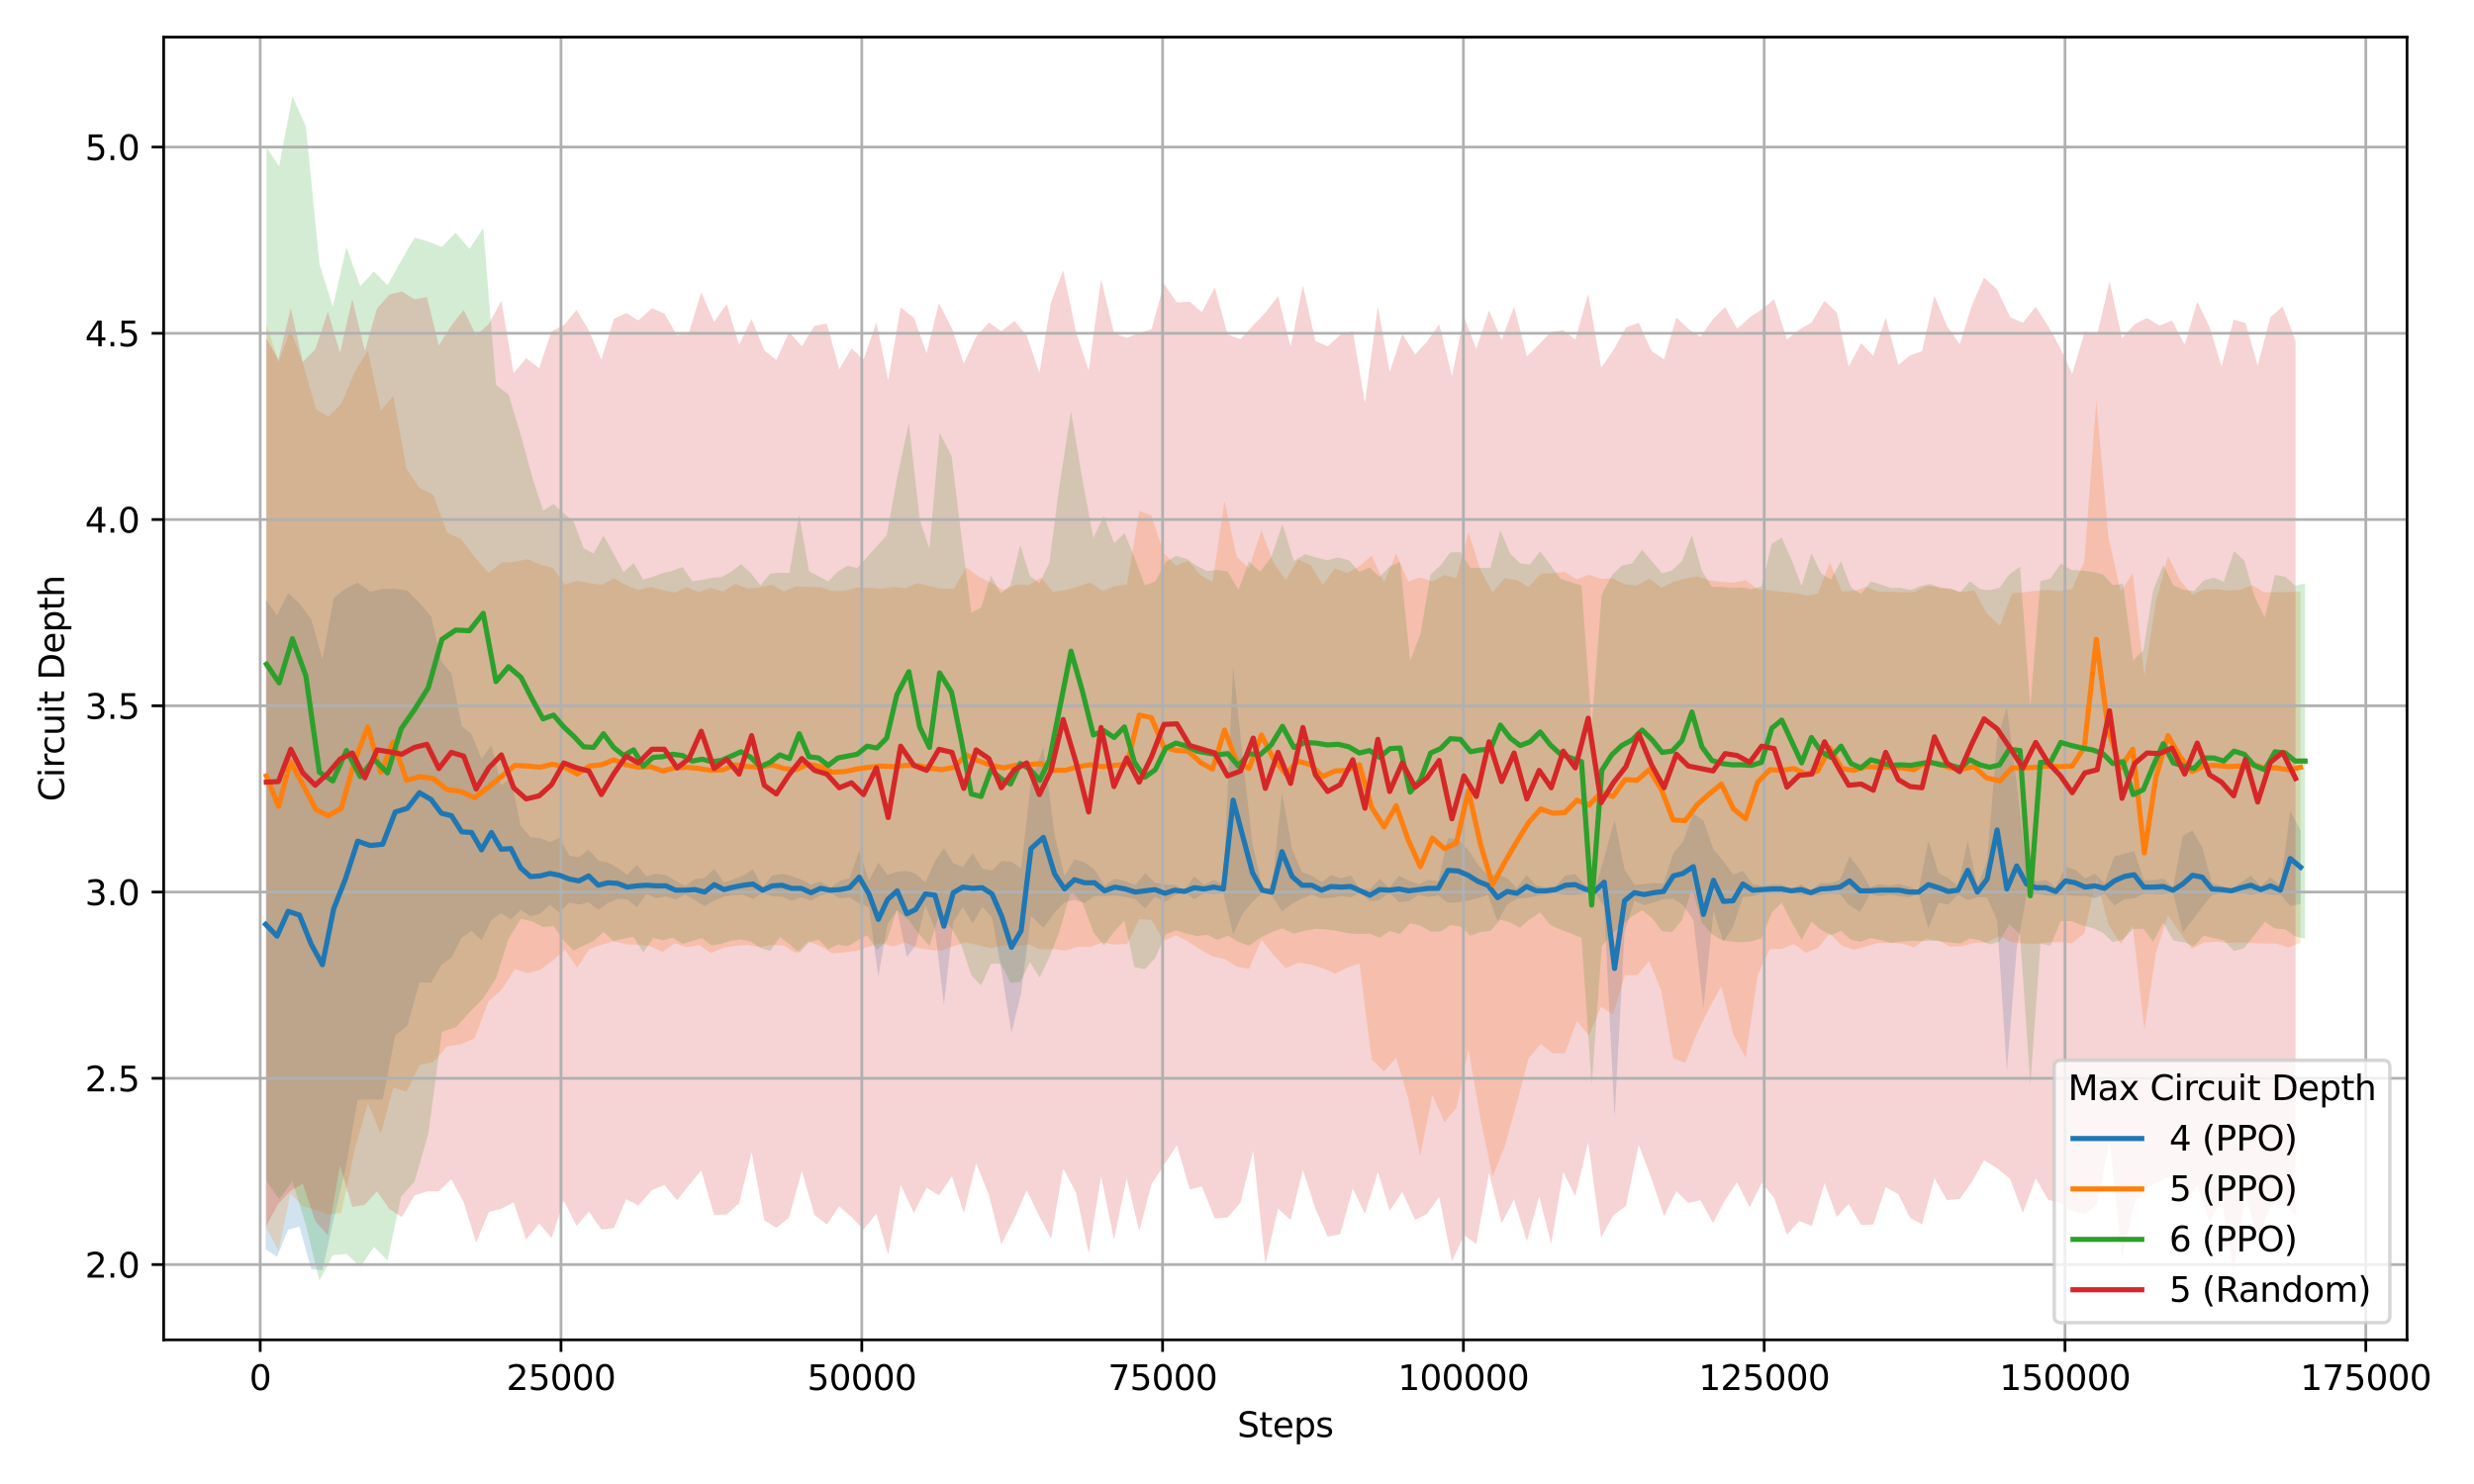 <?xml version="1.0" encoding="utf-8" standalone="no"?>
<!DOCTYPE svg PUBLIC "-//W3C//DTD SVG 1.1//EN"
  "http://www.w3.org/Graphics/SVG/1.1/DTD/svg11.dtd">
<svg xmlns:xlink="http://www.w3.org/1999/xlink" width="720pt" height="432pt" viewBox="0 0 720 432" xmlns="http://www.w3.org/2000/svg" version="1.1">
 <defs>
  <style type="text/css">*{stroke-linejoin: round; stroke-linecap: butt}</style>
 </defs>
 <g id="figure_1">
  <g id="patch_1">
   <path d="M 0 432 
L 720 432 
L 720 0 
L 0 0 
z
" style="fill: #ffffff"/>
  </g>
  <g id="axes_1">
   <g id="patch_2">
    <path d="M 47.63 390.04 
L 700.508 390.04 
L 700.508 10.8 
L 47.63 10.8 
z
" style="fill: #ffffff"/>
   </g>
   <g id="FillBetweenPolyCollection_1">
    <path d="M 77.306 174.476 
L 77.306 363.689 
L 80.626 365.872 
L 83.851 357.938 
L 87.153 357.093 
L 90.574 369.422 
L 93.827 369.825 
L 97.112 355.022 
L 100.582 340.094 
L 104.097 320.138 
L 107.715 320.033 
L 111.377 320.09 
L 115.023 301.364 
L 118.559 298.581 
L 122.068 286.024 
L 125.471 286.052 
L 128.458 280.9 
L 131.407 278.743 
L 134.369 272.927 
L 137.244 270.942 
L 140.129 273.749 
L 143.011 267.825 
L 145.851 265.804 
L 148.691 267.646 
L 151.52 264.904 
L 154.364 266.668 
L 157.203 265.976 
L 160.036 263.395 
L 162.851 265.705 
L 165.663 262.722 
L 168.493 263.332 
L 171.308 262.653 
L 174.106 264.853 
L 176.911 262.852 
L 179.729 261.686 
L 182.538 261.817 
L 185.353 264.011 
L 188.182 260.252 
L 190.991 261.455 
L 193.81 260.944 
L 196.618 261.863 
L 199.423 260.42 
L 202.249 262.029 
L 205.057 263.774 
L 207.876 262.116 
L 210.691 261.006 
L 213.506 260.539 
L 216.325 260.508 
L 219.137 261.68 
L 221.945 259.909 
L 224.75 260.944 
L 227.579 261.019 
L 230.395 262.178 
L 233.2 261.156 
L 236.004 262.165 
L 238.813 260.645 
L 241.625 259.909 
L 244.436 261.517 
L 247.238 261.231 
L 250.056 263.015 
L 252.879 264.06 
L 255.61 284.182 
L 258.32 269.01 
L 261.104 264.855 
L 263.916 278.534 
L 266.479 275.156 
L 269.288 263.549 
L 272.096 270.488 
L 274.698 292.423 
L 277.425 268.418 
L 280.23 264.117 
L 283.053 268.824 
L 285.882 263.974 
L 288.701 267.059 
L 291.53 282.91 
L 294.359 300.637 
L 297.175 289.037 
L 300.042 266.623 
L 303.66 270.112 
L 306.927 265.689 
L 309.816 262.615 
L 312.683 261.948 
L 315.628 262.852 
L 318.566 260.807 
L 321.448 260.856 
L 324.431 260.726 
L 327.439 261.081 
L 330.402 261.729 
L 333.28 264.435 
L 336.137 261.006 
L 339.005 262.602 
L 341.856 260.676 
L 344.706 259.759 
L 347.553 261.742 
L 350.375 260.059 
L 353.204 260.283 
L 356.044 260.059 
L 358.884 271.973 
L 361.699 265.911 
L 364.518 262.516 
L 367.337 259.909 
L 370.145 260.707 
L 373.087 265.317 
L 376.053 263.089 
L 378.914 261.53 
L 381.764 260.508 
L 384.6 261.442 
L 387.405 261.38 
L 390.255 260.794 
L 393.085 261.29 
L 395.907 259.834 
L 398.705 262.377 
L 401.503 262.029 
L 404.339 259.909 
L 407.154 262.615 
L 410.005 262.322 
L 412.852 260.495 
L 415.702 261.156 
L 418.538 260.645 
L 421.424 262.816 
L 424.354 262.672 
L 427.275 262.217 
L 430.188 261.468 
L 433.025 260.508 
L 435.826 268.212 
L 438.624 263.338 
L 441.435 261.579 
L 444.268 261.38 
L 447.091 260.856 
L 449.902 260.345 
L 452.725 259.984 
L 455.551 260.508 
L 458.404 260.583 
L 461.23 260.059 
L 464.039 259.759 
L 466.871 263.949 
L 469.883 325.206 
L 472.786 271.348 
L 475.647 262.165 
L 478.479 263.474 
L 481.305 262.677 
L 484.152 261.804 
L 486.974 261.631 
L 489.793 263.464 
L 492.801 267.729 
L 495.75 293.503 
L 498.673 265.196 
L 501.534 274.134 
L 504.378 269.814 
L 507.214 261.169 
L 510.05 260.931 
L 512.876 259.984 
L 515.702 260.059 
L 518.524 260.059 
L 521.336 259.834 
L 524.165 260.495 
L 526.995 260.632 
L 529.821 260.501 
L 532.643 260.133 
L 535.455 260.283 
L 538.27 263.588 
L 541.351 265.457 
L 544.251 260.345 
L 547.066 260.931 
L 549.899 260.42 
L 552.739 260.931 
L 555.544 261.218 
L 558.359 260.196 
L 561.216 270.295 
L 564.147 262.764 
L 566.991 263.338 
L 569.823 260.42 
L 572.66 262.049 
L 575.475 261.218 
L 578.318 261.256 
L 581.211 267.987 
L 584.054 311.72 
L 586.918 276.014 
L 589.786 260.658 
L 592.612 260.208 
L 595.448 260.72 
L 598.271 260.782 
L 601.118 260.521 
L 603.957 260.807 
L 606.822 260.794 
L 609.658 261.455 
L 612.473 260.133 
L 615.345 263.588 
L 618.223 261.811 
L 621.077 261.525 
L 623.92 260.283 
L 626.757 260.283 
L 629.589 260.358 
L 632.412 259.909 
L 635.238 271.393 
L 638.074 267.84 
L 640.907 264.037 
L 643.74 260.57 
L 646.576 259.984 
L 649.395 259.834 
L 652.224 259.953 
L 655.05 260.508 
L 657.911 259.984 
L 660.747 260.433 
L 663.629 260.42 
L 666.514 263.727 
L 669.543 263.19 
L 669.543 241.72 
L 669.543 241.72 
L 666.514 236.122 
L 663.629 257.864 
L 660.747 255.321 
L 657.911 257.939 
L 655.05 254.885 
L 652.224 256.886 
L 649.395 258.812 
L 646.576 257.939 
L 643.74 256.991 
L 640.907 246.656 
L 638.074 241.769 
L 635.238 243.277 
L 632.412 258.375 
L 629.589 255.757 
L 626.757 256.194 
L 623.92 256.194 
L 621.077 247.723 
L 618.223 248.52 
L 615.345 249.274 
L 612.473 257.066 
L 609.658 254.299 
L 606.822 255.682 
L 603.957 253.139 
L 601.118 252.342 
L 598.271 258.226 
L 595.448 256.119 
L 592.612 256.63 
L 589.786 254.012 
L 586.918 228.173 
L 584.054 205.842 
L 581.211 215.234 
L 578.318 250.521 
L 575.475 258.151 
L 572.66 244.668 
L 569.823 257.864 
L 566.991 255.67 
L 564.147 254.074 
L 561.216 244.736 
L 558.359 259.173 
L 555.544 258.151 
L 552.739 257.353 
L 549.899 257.864 
L 547.066 257.353 
L 544.251 258.3 
L 541.351 253.189 
L 538.27 249.274 
L 535.455 256.194 
L 532.643 257.066 
L 529.821 257.06 
L 526.995 259.098 
L 524.165 257.428 
L 521.336 258.812 
L 518.524 257.503 
L 515.702 257.503 
L 512.876 257.939 
L 510.05 257.353 
L 507.214 253.501 
L 504.378 254.615 
L 501.534 250.656 
L 498.673 247.304 
L 495.75 238.879 
L 492.801 236.82 
L 489.793 245.061 
L 486.974 248.34 
L 484.152 257.203 
L 481.305 257.053 
L 478.479 257.34 
L 475.647 257.565 
L 472.786 253.082 
L 469.883 238.623 
L 466.871 249.636 
L 464.039 259.248 
L 461.23 257.503 
L 458.404 254.448 
L 455.551 254.885 
L 452.725 257.939 
L 449.902 258.3 
L 447.091 257.789 
L 444.268 254.735 
L 441.435 258.512 
L 438.624 255.67 
L 435.826 254.41 
L 433.025 254.885 
L 430.188 251.755 
L 427.275 247.392 
L 424.354 244.406 
L 421.424 243.902 
L 418.538 256.555 
L 415.702 256.044 
L 412.852 257.428 
L 410.005 256.324 
L 407.154 254.947 
L 404.339 258.375 
L 401.503 255.894 
L 398.705 258.799 
L 395.907 258.812 
L 393.085 254.825 
L 390.255 255.682 
L 387.405 254.735 
L 384.6 256.842 
L 381.764 254.885 
L 378.914 253.862 
L 376.053 247.242 
L 373.087 230.556 
L 370.145 258.662 
L 367.337 258.375 
L 364.518 245.647 
L 361.699 220.926 
L 358.884 193.898 
L 356.044 257.503 
L 353.204 256.194 
L 350.375 257.503 
L 347.553 255.096 
L 344.706 259.248 
L 341.856 257.609 
L 339.005 257.49 
L 336.137 256.917 
L 333.28 254.211 
L 330.402 257.64 
L 327.439 256.48 
L 324.431 255.751 
L 321.448 257.789 
L 318.566 253.139 
L 315.628 251.095 
L 312.683 250.191 
L 309.816 254.947 
L 306.927 243.197 
L 303.66 217.447 
L 300.042 227.443 
L 297.175 252.742 
L 294.359 250.902 
L 291.53 250.556 
L 288.701 253.394 
L 285.882 252.865 
L 283.053 248.376 
L 280.23 252.36 
L 277.425 251.312 
L 274.698 246.826 
L 272.096 250.688 
L 269.288 256.904 
L 266.479 254.334 
L 263.916 253.486 
L 261.104 253.79 
L 258.32 254.696 
L 255.61 251.091 
L 252.879 256.393 
L 250.056 247.679 
L 247.238 255.608 
L 244.436 256.405 
L 241.625 258.375 
L 238.813 256.555 
L 236.004 257.565 
L 233.2 256.044 
L 230.395 255.022 
L 227.579 254.373 
L 224.75 254.81 
L 221.945 258.375 
L 219.137 252.99 
L 216.325 254.885 
L 213.506 255.938 
L 210.691 256.917 
L 207.876 252.915 
L 205.057 255.595 
L 202.249 255.894 
L 199.423 257.864 
L 196.618 256.421 
L 193.81 254.81 
L 190.991 254.299 
L 188.182 255.14 
L 185.353 251.743 
L 182.538 254.66 
L 179.729 252.622 
L 176.911 251.095 
L 174.106 250.54 
L 171.308 247.317 
L 168.493 249.53 
L 165.663 249.056 
L 162.851 243.904 
L 160.036 245.129 
L 157.203 243.995 
L 154.364 243.664 
L 151.52 240.367 
L 148.691 226.42 
L 145.851 228.624 
L 143.011 216.843 
L 140.129 221.04 
L 137.244 213.725 
L 134.369 211.379 
L 131.407 196.165 
L 128.458 192.562 
L 125.471 179.458 
L 122.068 175.509 
L 118.559 171.99 
L 115.023 171.375 
L 111.377 171.445 
L 107.715 172.226 
L 104.097 169.59 
L 100.582 171.322 
L 97.112 174.106 
L 93.827 191.835 
L 90.574 180.31 
L 87.153 175.65 
L 83.851 172.636 
L 80.626 179.16 
L 77.306 174.476 
z
" clip-path="url(#pcf29d0352b)" style="fill: #1f77b4; fill-opacity: 0.2"/>
   </g>
   <g id="FillBetweenPolyCollection_2">
    <path d="M 77.506 94.297 
L 77.506 357.477 
L 81.071 364.063 
L 84.516 347.499 
L 88.144 351.137 
L 91.929 352.167 
L 95.532 353.565 
L 99.342 353.054 
L 103.194 334.803 
L 107.049 321.141 
L 110.821 330.052 
L 114.459 316.626 
L 118.304 317.779 
L 122.11 310.015 
L 126.067 309.215 
L 130.104 304.633 
L 134.127 303.956 
L 138.112 302.281 
L 142.15 291.528 
L 146.058 288.021 
L 149.811 282.079 
L 153.541 283.229 
L 157.168 282.343 
L 160.824 279.644 
L 164.399 276.48 
L 167.964 281.638 
L 171.56 276.234 
L 175.1 275.013 
L 178.658 274.01 
L 182.219 274.894 
L 185.752 274.987 
L 189.292 275.464 
L 192.822 277.122 
L 196.352 274.588 
L 199.881 275.76 
L 203.411 275.093 
L 206.944 277.431 
L 210.453 275.897 
L 213.983 275.315 
L 217.53 275.062 
L 221.066 275.686 
L 224.61 275.059 
L 228.147 275.258 
L 231.655 277.487 
L 235.178 274.015 
L 238.722 275.436 
L 242.251 277.53 
L 245.774 277.259 
L 249.29 276.767 
L 252.812 275.595 
L 256.349 274.557 
L 259.896 275.505 
L 263.415 274.377 
L 266.969 275.888 
L 270.513 276.452 
L 274.074 276.739 
L 277.614 275.339 
L 281.186 274.303 
L 284.863 275.225 
L 288.501 276.007 
L 292.048 275.168 
L 295.704 275.467 
L 299.325 274.894 
L 302.928 276.374 
L 306.503 276.243 
L 310.082 276.732 
L 313.65 275.623 
L 317.267 275.707 
L 320.835 274.295 
L 324.368 274.956 
L 327.996 274.782 
L 331.543 267.548 
L 335.076 267.778 
L 338.638 273.852 
L 342.216 272.252 
L 345.778 274.081 
L 349.335 276.443 
L 352.851 278.403 
L 356.384 279.128 
L 359.914 281.358 
L 363.506 282.002 
L 367.106 273.497 
L 370.674 278.083 
L 374.225 281.834 
L 377.772 280.252 
L 381.438 280.779 
L 384.982 281.858 
L 388.55 283.405 
L 392.083 281.697 
L 395.644 280.479 
L 399.209 308.465 
L 402.809 311.844 
L 406.314 307.96 
L 409.837 319.719 
L 413.338 336.445 
L 416.847 318.674 
L 420.356 326.673 
L 423.85 322.501 
L 427.355 305.455 
L 430.864 325.66 
L 434.373 342.522 
L 437.895 333.721 
L 441.404 321.236 
L 444.881 308.017 
L 448.39 303.926 
L 451.891 306.602 
L 455.404 306.619 
L 458.916 297.197 
L 462.421 301.461 
L 465.922 293.076 
L 469.431 295.31 
L 472.933 283.837 
L 476.441 283.903 
L 479.947 279.731 
L 483.452 288.305 
L 486.953 308.017 
L 490.455 309.391 
L 493.96 300.604 
L 497.462 293.372 
L 500.963 287.068 
L 504.483 301.308 
L 508.016 307.843 
L 511.531 283.861 
L 515.044 276.296 
L 518.549 276.221 
L 522.05 274.838 
L 525.545 277.327 
L 529.026 276.003 
L 532.538 271.748 
L 536.029 275.28 
L 539.527 276.477 
L 543.032 275.533 
L 546.534 274.476 
L 550.036 274.476 
L 553.537 274.657 
L 557.039 275.76 
L 560.54 273.217 
L 564.046 273.766 
L 567.551 275.542 
L 571.052 275.439 
L 574.554 274.482 
L 578.115 274.391 
L 582.02 272.505 
L 585.553 274.333 
L 589.058 274.657 
L 592.567 274.732 
L 596.068 274.302 
L 599.573 274.227 
L 603.075 274.557 
L 606.587 271.686 
L 610.089 255.65 
L 613.594 269.052 
L 617.18 274.844 
L 620.685 269.422 
L 624.067 299.792 
L 627.443 277.368 
L 630.945 266.381 
L 634.446 271.659 
L 637.951 276.162 
L 641.453 274.37 
L 644.962 274.121 
L 648.463 274.482 
L 651.965 274.302 
L 655.467 274.554 
L 658.972 274.657 
L 662.473 274.657 
L 665.975 275.807 
L 669.487 274.476 
L 669.487 172.237 
L 669.487 172.237 
L 665.975 172.353 
L 662.473 172.418 
L 658.972 172.418 
L 655.467 170.352 
L 651.965 171.689 
L 648.463 171.87 
L 644.962 171.508 
L 641.453 171.62 
L 637.951 173.082 
L 634.446 168.909 
L 630.945 161.897 
L 627.443 175.129 
L 624.067 196.805 
L 620.685 166.809 
L 617.18 172.231 
L 613.594 156.335 
L 610.089 116.601 
L 606.587 163.46 
L 603.075 171.433 
L 599.573 172.125 
L 596.068 171.689 
L 592.567 171.982 
L 589.058 172.418 
L 585.553 172.742 
L 582.02 182.161 
L 578.115 178.468 
L 574.554 171.87 
L 571.052 172.359 
L 567.551 171.533 
L 564.046 170.779 
L 560.54 170.605 
L 557.039 172.399 
L 553.537 172.418 
L 550.036 172.237 
L 546.534 172.237 
L 543.032 170.819 
L 539.527 172.044 
L 536.029 172.156 
L 532.538 163.76 
L 529.026 172.879 
L 525.545 173.362 
L 522.05 172.599 
L 518.549 172.3 
L 515.044 171.864 
L 511.531 171.527 
L 508.016 168.873 
L 504.483 169.624 
L 500.963 169.405 
L 497.462 168.885 
L 493.96 167.798 
L 490.455 168.409 
L 486.953 169.421 
L 483.452 171.06 
L 479.947 168.428 
L 476.441 170.402 
L 472.933 170.106 
L 469.431 168.393 
L 465.922 168.457 
L 462.421 167.302 
L 458.916 168.674 
L 455.404 166.482 
L 451.891 166.86 
L 448.39 167.006 
L 444.881 170.867 
L 441.404 168.854 
L 437.895 168.297 
L 434.373 172.509 
L 430.864 165.876 
L 427.355 154.994 
L 423.85 168.312 
L 420.356 167.392 
L 416.847 169.247 
L 413.338 168.103 
L 409.837 169.286 
L 406.314 161.164 
L 402.809 169.57 
L 399.209 161.744 
L 395.644 164.789 
L 392.083 166.824 
L 388.55 165.477 
L 384.982 170.277 
L 381.438 164.489 
L 377.772 162.847 
L 374.225 168.856 
L 370.674 163.931 
L 367.106 154.42 
L 363.506 165.434 
L 359.914 162.102 
L 356.384 145.897 
L 352.851 169.395 
L 349.335 167.379 
L 345.778 163.234 
L 342.216 164.701 
L 338.638 160.933 
L 335.076 150.018 
L 331.543 148.802 
L 327.996 170.124 
L 324.368 170.673 
L 320.835 172.057 
L 317.267 169.56 
L 313.65 170.729 
L 310.082 171.789 
L 306.503 172.278 
L 302.928 168.17 
L 299.325 170.374 
L 295.704 170.162 
L 292.048 171.907 
L 288.501 169.622 
L 284.863 167.874 
L 281.186 165.181 
L 277.614 171.374 
L 274.074 171.421 
L 270.513 170.623 
L 266.969 169.741 
L 263.415 171.253 
L 259.896 170.847 
L 256.349 171.433 
L 252.812 171.119 
L 249.29 171.031 
L 245.774 171.985 
L 242.251 172.075 
L 238.722 170.916 
L 235.178 170.891 
L 231.655 170.672 
L 228.147 172.178 
L 224.61 170.208 
L 221.066 171.028 
L 217.53 171.29 
L 213.983 169.953 
L 210.453 172.262 
L 206.944 171.09 
L 203.411 172.343 
L 199.881 170.953 
L 196.352 172.487 
L 192.822 171.76 
L 189.292 170.888 
L 185.752 171.726 
L 182.219 170.374 
L 178.658 168.366 
L 175.1 170.255 
L 171.56 169.757 
L 167.964 169.051 
L 164.399 170.233 
L 160.824 165.262 
L 157.168 164.37 
L 153.541 162.761 
L 149.811 163.551 
L 146.058 163.753 
L 142.15 166.753 
L 138.112 162.144 
L 134.127 156.855 
L 130.104 155.094 
L 126.067 144.005 
L 122.11 142.121 
L 118.304 136.525 
L 114.459 115.268 
L 110.821 119.553 
L 107.049 102.077 
L 103.194 108.296 
L 99.342 117.517 
L 95.532 121.343 
L 91.929 119.126 
L 88.144 105.698 
L 84.516 95.962 
L 81.071 105.423 
L 77.506 94.297 
z
" clip-path="url(#pcf29d0352b)" style="fill: #ff7f0e; fill-opacity: 0.2"/>
   </g>
   <g id="FillBetweenPolyCollection_3">
    <path d="M 77.558 42.874 
L 77.558 343.836 
L 81.235 349.143 
L 85.101 343.852 
L 89.03 356.713 
L 92.966 372.802 
L 96.849 365.399 
L 100.83 365.003 
L 104.861 368.801 
L 108.825 362.998 
L 112.767 366.94 
L 116.731 348.379 
L 120.65 343.902 
L 124.631 330.112 
L 128.602 300.375 
L 132.618 299.091 
L 136.603 294.736 
L 140.634 290.624 
L 144.345 284.768 
L 148.005 273.272 
L 151.611 267.457 
L 154.938 268.277 
L 158.026 269.869 
L 161.094 269.594 
L 164.074 273.811 
L 166.955 276.731 
L 169.855 275.236 
L 172.74 273.955 
L 175.629 271.271 
L 178.588 273.963 
L 181.498 273.256 
L 184.376 272.704 
L 187.219 277.306 
L 190.091 273.055 
L 192.92 273.738 
L 195.746 272.963 
L 198.624 274.792 
L 201.471 273.884 
L 204.318 273.149 
L 207.14 275.246 
L 209.977 274.726 
L 212.834 273.813 
L 215.663 273.455 
L 218.5 274.082 
L 221.315 275.948 
L 224.134 276.796 
L 226.942 272.775 
L 229.764 274.854 
L 232.601 277.359 
L 235.416 274.312 
L 238.231 273.554 
L 241.036 276.353 
L 243.862 274.951 
L 246.674 275.5 
L 249.475 273.776 
L 252.368 272.262 
L 255.204 276.501 
L 258.054 273.887 
L 261.017 264.951 
L 264.508 267.94 
L 267.638 272.083 
L 270.492 275.366 
L 273.454 265.803 
L 276.918 270.27 
L 279.824 275.165 
L 282.681 283.9 
L 285.528 286.833 
L 288.396 280.526 
L 291.253 280.5 
L 294.09 286.092 
L 296.912 285.859 
L 299.745 280.077 
L 302.574 284.568 
L 305.411 278.632 
L 308.236 271.383 
L 311.692 259.424 
L 315.033 262.803 
L 318.192 271.316 
L 321.252 275.24 
L 324.246 271.22 
L 327.24 268.01 
L 330.157 281.53 
L 333.165 282.13 
L 336.208 278.843 
L 339.268 271.954 
L 342.241 270.792 
L 345.308 271.742 
L 348.386 272.511 
L 351.387 272.118 
L 354.357 273.614 
L 357.329 272.371 
L 360.411 274.233 
L 363.478 275.316 
L 366.679 273.057 
L 369.932 271.402 
L 373.237 270.242 
L 376.529 271.801 
L 379.775 270.917 
L 383.025 270.353 
L 386.257 270.617 
L 389.44 271.038 
L 392.531 271.713 
L 395.602 271.909 
L 398.568 271.773 
L 401.506 272.941 
L 404.49 271.04 
L 407.48 271.863 
L 410.393 268.726 
L 413.419 269.497 
L 416.35 271.186 
L 419.207 271.205 
L 422.061 269.275 
L 425.027 269.71 
L 427.965 272.386 
L 430.885 271.261 
L 433.777 270.965 
L 436.635 267.75 
L 439.52 268.529 
L 442.398 270.068 
L 445.266 267.559 
L 448.239 265.627 
L 451.188 269.279 
L 454.143 270.612 
L 457.259 271.765 
L 460.26 273.037 
L 463.219 315.768 
L 466.161 275.498 
L 469.063 271.912 
L 471.956 269.366 
L 474.978 266.779 
L 477.905 264.97 
L 480.829 267.322 
L 483.728 271.074 
L 486.614 271.298 
L 489.513 267.874 
L 492.388 258.725 
L 495.284 268.608 
L 498.197 271.908 
L 501.121 273.697 
L 504.006 274.127 
L 506.853 274.314 
L 509.707 274.052 
L 512.645 273.149 
L 515.639 265.662 
L 518.531 262.751 
L 521.431 268.429 
L 524.316 273.585 
L 527.163 268.302 
L 530.02 270.706 
L 532.842 272.214 
L 535.78 270.997 
L 538.69 273.579 
L 541.558 274.146 
L 544.457 273.056 
L 547.325 273.66 
L 550.225 274.495 
L 553.18 274.127 
L 556.065 273.865 
L 558.937 273.953 
L 561.836 273.825 
L 564.742 274.009 
L 567.638 274.355 
L 570.475 274.657 
L 573.342 273.149 
L 576.21 273.753 
L 579.075 274.919 
L 581.918 274.127 
L 584.747 268.979 
L 587.888 271.981 
L 590.875 315.769 
L 593.82 274.664 
L 596.716 275.318 
L 599.731 268.182 
L 602.865 268.15 
L 605.96 269.391 
L 608.993 270.142 
L 612.004 271.528 
L 614.865 274.255 
L 617.859 273.479 
L 620.804 270.415 
L 623.752 270.366 
L 626.624 274.115 
L 629.561 268.544 
L 632.503 273.75 
L 635.511 274.302 
L 638.487 275.399 
L 641.386 272.326 
L 644.31 273.143 
L 647.178 273.691 
L 650.165 276.865 
L 653.128 275.98 
L 656.044 272.241 
L 659.108 268.348 
L 662.095 270.314 
L 665.051 270.506 
L 667.932 272.6 
L 670.832 273.276 
L 670.832 169.822 
L 670.832 169.822 
L 667.932 170.499 
L 665.051 167.893 
L 662.095 167.363 
L 659.108 179.811 
L 656.044 173.388 
L 653.128 163.143 
L 650.165 160.45 
L 647.178 169.408 
L 644.31 168.148 
L 641.386 168.965 
L 638.487 172.038 
L 635.511 171.689 
L 632.503 170.433 
L 629.561 164.434 
L 626.624 171.876 
L 623.752 189.36 
L 620.804 192.203 
L 617.859 169.981 
L 614.865 170.29 
L 612.004 167.233 
L 608.993 166.451 
L 605.96 166.118 
L 602.865 165.912 
L 599.731 164.073 
L 596.716 168.504 
L 593.82 169.158 
L 590.875 205.768 
L 587.888 164.973 
L 584.747 167.252 
L 581.918 171.14 
L 579.075 171.795 
L 576.21 171.515 
L 573.342 169.227 
L 570.475 172.418 
L 567.638 171.275 
L 564.742 171.259 
L 561.836 169.997 
L 558.937 170.592 
L 556.065 171.764 
L 553.18 171.14 
L 550.225 171.134 
L 547.325 170.162 
L 544.457 169.32 
L 541.558 172.929 
L 538.69 170.966 
L 535.78 163.427 
L 532.842 168.716 
L 530.02 166.971 
L 527.163 161.061 
L 524.316 170.598 
L 521.431 163.103 
L 518.531 156.491 
L 515.639 158.28 
L 512.645 170.673 
L 509.707 171.577 
L 506.853 170.953 
L 504.006 171.14 
L 501.121 170.847 
L 498.197 170.829 
L 495.284 166.177 
L 492.388 155.818 
L 489.513 163.297 
L 486.614 166.017 
L 483.728 166.964 
L 480.829 163.487 
L 477.905 160.056 
L 474.978 164.03 
L 471.956 164.696 
L 469.063 167.572 
L 466.161 173.023 
L 463.219 211.191 
L 460.26 170.424 
L 457.259 169.526 
L 454.143 168.511 
L 451.188 164.421 
L 448.239 160.483 
L 445.266 164.335 
L 442.398 163.994 
L 439.52 161.196 
L 436.635 154.384 
L 433.777 165.266 
L 430.885 165.332 
L 427.965 165.29 
L 425.027 160.738 
L 422.061 160.811 
L 419.207 164.664 
L 416.35 167.214 
L 413.419 184.446 
L 410.393 192.446 
L 407.48 163.645 
L 404.49 164.829 
L 401.506 167.99 
L 398.568 165.181 
L 395.602 166.491 
L 392.531 163.072 
L 389.44 162.301 
L 386.257 163.083 
L 383.025 162.264 
L 379.775 161.338 
L 376.529 163.345 
L 373.237 152.614 
L 369.932 162.298 
L 366.679 166.428 
L 363.478 163.445 
L 360.411 171.757 
L 357.329 166.39 
L 354.357 165.87 
L 351.387 166.282 
L 348.386 164.804 
L 345.308 162.682 
L 342.241 161.825 
L 339.268 163.554 
L 336.208 169.316 
L 333.165 170.367 
L 330.157 162.291 
L 327.24 155.208 
L 324.246 158.143 
L 321.252 150.147 
L 318.192 156.601 
L 315.033 139.811 
L 311.692 119.695 
L 308.236 142.075 
L 305.411 163.744 
L 302.574 169.736 
L 299.745 167.721 
L 296.912 158.685 
L 294.09 170.382 
L 291.253 172.72 
L 288.396 167.633 
L 285.528 176.87 
L 282.681 178.357 
L 279.824 156.367 
L 276.918 132.706 
L 273.454 125.968 
L 270.492 159.78 
L 267.638 151.136 
L 264.508 123.107 
L 261.017 139.471 
L 258.054 155.838 
L 255.204 159.007 
L 252.368 162.162 
L 249.475 165.347 
L 246.674 164.708 
L 243.862 166.341 
L 241.036 169.276 
L 238.231 167.737 
L 235.416 166.257 
L 232.601 149.835 
L 229.764 166.799 
L 226.942 166.709 
L 224.134 167.026 
L 221.315 170.405 
L 218.5 166.849 
L 215.663 164.222 
L 212.834 166.394 
L 209.977 168.012 
L 207.14 168.214 
L 204.318 168.866 
L 201.471 169.215 
L 198.624 165.054 
L 195.746 166.16 
L 192.92 166.831 
L 190.091 167.875 
L 187.219 168.684 
L 184.376 163.889 
L 181.498 166.59 
L 178.588 161.183 
L 175.629 155.923 
L 172.74 161.192 
L 169.855 159.55 
L 166.955 151.91 
L 164.074 149.407 
L 161.094 146.756 
L 158.026 148.65 
L 154.938 139.036 
L 151.611 126.844 
L 148.005 114.884 
L 144.345 112.063 
L 140.634 66.445 
L 136.603 72.454 
L 132.618 67.738 
L 128.602 71.877 
L 124.631 70.334 
L 120.65 69.195 
L 116.731 75.923 
L 112.767 83.026 
L 108.825 79.017 
L 104.861 83.334 
L 100.83 71.951 
L 96.849 89.267 
L 92.966 76.803 
L 89.03 36.865 
L 85.101 28.038 
L 81.235 48.411 
L 77.558 42.874 
z
" clip-path="url(#pcf29d0352b)" style="fill: #2ca02c; fill-opacity: 0.2"/>
   </g>
   <g id="FillBetweenPolyCollection_4">
    <path d="M 77.502 98.567 
L 77.502 356.822 
L 81.018 350.394 
L 84.625 346.599 
L 88.119 344.591 
L 91.737 355.474 
L 95.417 359.63 
L 98.95 339.268 
L 102.515 351.331 
L 106.177 350.723 
L 109.718 346.779 
L 113.289 351.929 
L 116.941 354.299 
L 120.625 348.013 
L 124.249 346.847 
L 127.712 346.827 
L 131.323 343.257 
L 134.933 349.978 
L 138.575 361.734 
L 142.251 352.779 
L 145.904 351.871 
L 149.493 349.993 
L 153.141 360.866 
L 156.909 356.148 
L 160.516 360.423 
L 164.084 349.486 
L 167.806 356.854 
L 171.392 352.681 
L 175.006 357.902 
L 178.679 357.493 
L 182.237 349.091 
L 185.759 350.912 
L 189.72 346.472 
L 193.354 344.951 
L 197.042 349.415 
L 200.543 344.966 
L 204.076 340.688 
L 207.813 353.683 
L 211.493 353.547 
L 215.086 350.328 
L 218.745 335.428 
L 222.425 355.215 
L 225.941 357.438 
L 229.638 354.403 
L 233.361 340.844 
L 237.041 353.683 
L 240.634 356.461 
L 244.247 351.156 
L 247.812 354.3 
L 251.307 357.931 
L 255.057 353.271 
L 258.492 365.257 
L 262.109 344.928 
L 265.982 353.102 
L 269.666 345.71 
L 273.262 347.971 
L 277.044 342.419 
L 280.486 353.14 
L 284.089 338.585 
L 287.776 347.754 
L 291.411 362.22 
L 295.224 354.722 
L 298.799 346.499 
L 302.487 354.051 
L 305.88 360.595 
L 309.409 340.146 
L 313.153 347.133 
L 316.843 364.823 
L 320.44 342.298 
L 324.19 360.907 
L 327.902 342.935 
L 331.533 358.4 
L 335.118 344.715 
L 338.743 339.145 
L 342.514 333.36 
L 346.247 346.254 
L 349.776 345.354 
L 353.548 354.707 
L 357.252 354.398 
L 361.01 350.122 
L 364.721 335.04 
L 368.255 367.989 
L 371.956 351.814 
L 375.594 355.148 
L 379.18 340.529 
L 382.797 351.786 
L 386.386 359.987 
L 390.014 359.319 
L 393.712 345.958 
L 397.231 353.305 
L 400.998 341.224 
L 404.441 352.475 
L 408.089 346.943 
L 411.85 355.112 
L 415.299 353.389 
L 418.846 348.364 
L 422.551 367.251 
L 426.053 359.547 
L 429.652 362.143 
L 433.357 341.502 
L 437.02 356.102 
L 440.637 349.128 
L 444.366 361.357 
L 447.945 348.287 
L 451.447 362.052 
L 454.938 341.213 
L 458.45 348.183 
L 462.2 332.58 
L 465.979 360.265 
L 469.515 353.757 
L 473.188 351.031 
L 476.911 333.258 
L 480.626 343.094 
L 484.282 354.016 
L 487.867 346.722 
L 491.358 350.196 
L 494.864 349.364 
L 498.544 356.025 
L 502.045 349.327 
L 505.53 344.14 
L 509.189 351.425 
L 512.69 344.326 
L 516.332 348.73 
L 520.054 359.428 
L 523.591 355.443 
L 527.303 356.872 
L 530.99 344.347 
L 534.551 354.279 
L 538.014 350.44 
L 541.635 356.579 
L 545.172 356.445 
L 548.785 345.539 
L 552.49 347.686 
L 555.841 354.456 
L 559.353 356.388 
L 562.981 342.918 
L 566.57 349.34 
L 570.314 349.052 
L 573.871 344.083 
L 577.411 337.716 
L 581.193 340.066 
L 584.992 343.173 
L 588.718 353.071 
L 592.454 342.982 
L 596.065 349.261 
L 599.545 350.173 
L 603.078 352.62 
L 606.741 353.503 
L 610.351 350.797 
L 613.927 331.93 
L 617.565 366.298 
L 621.224 350.112 
L 624.827 345.849 
L 628.49 343.952 
L 632.125 342.199 
L 635.805 350.302 
L 639.447 344.784 
L 643.053 355.822 
L 646.527 348.715 
L 650.053 370.276 
L 653.506 347.969 
L 657.053 360.519 
L 660.737 351.513 
L 664.319 348.775 
L 668.066 353.983 
L 668.066 99.237 
L 668.066 99.237 
L 664.319 89.263 
L 660.737 92.309 
L 657.053 106.436 
L 653.506 94.046 
L 650.053 93.065 
L 646.527 106.674 
L 643.053 95.229 
L 639.447 87.833 
L 635.805 100.388 
L 632.125 93.31 
L 628.49 94.809 
L 624.827 92.551 
L 621.224 94.433 
L 617.565 98.489 
L 613.927 81.89 
L 610.351 97.362 
L 606.741 96.463 
L 603.078 108.914 
L 599.545 101.24 
L 596.065 94.923 
L 592.454 89.273 
L 588.718 94.004 
L 584.992 92.335 
L 581.193 84.237 
L 577.411 80.803 
L 573.871 88.894 
L 570.314 100.192 
L 566.57 94.844 
L 562.981 86.084 
L 559.353 102.254 
L 555.841 103.463 
L 552.49 106.257 
L 548.785 92.499 
L 545.172 103.643 
L 541.635 99.894 
L 538.014 106.756 
L 534.551 90.988 
L 530.99 87.547 
L 527.303 93.818 
L 523.591 95.969 
L 520.054 98.852 
L 516.332 87.139 
L 512.69 90.098 
L 509.189 92.397 
L 505.53 95.706 
L 502.045 89.434 
L 498.544 92.858 
L 494.864 98.073 
L 491.358 95.794 
L 487.867 92.4 
L 484.282 104.626 
L 480.626 102.174 
L 476.911 93.936 
L 473.188 95.321 
L 469.515 101.993 
L 465.979 107.052 
L 462.2 85.577 
L 458.45 98.892 
L 454.938 96.102 
L 451.447 96.59 
L 447.945 100.234 
L 444.366 103.791 
L 440.637 89.271 
L 437.02 98.925 
L 433.357 90.391 
L 429.652 101.559 
L 426.053 92.228 
L 422.551 109.464 
L 418.846 94.373 
L 415.299 99.47 
L 411.85 103.168 
L 408.089 97.241 
L 404.441 108.336 
L 400.998 89.223 
L 397.231 117.266 
L 393.712 96.418 
L 390.014 97.516 
L 386.386 100.823 
L 382.797 99.266 
L 379.18 83.05 
L 375.594 100.963 
L 371.956 86.225 
L 368.255 91.015 
L 364.721 94.685 
L 361.01 98.76 
L 357.252 97.376 
L 353.548 83.693 
L 349.776 90.877 
L 346.247 87.808 
L 342.514 88.051 
L 338.743 82.627 
L 335.118 95.853 
L 331.533 96.989 
L 327.902 98.357 
L 324.19 97.012 
L 320.44 81.281 
L 316.843 107.916 
L 313.153 96.689 
L 309.409 78.734 
L 305.88 87.926 
L 302.487 108.567 
L 298.799 97.684 
L 295.224 93.437 
L 291.411 96.422 
L 287.776 93.899 
L 284.089 98.007 
L 280.486 105.863 
L 277.044 95.62 
L 273.262 88.26 
L 269.666 102.811 
L 265.982 92.527 
L 262.109 89.496 
L 258.492 110.736 
L 255.057 93.804 
L 251.307 104.687 
L 247.812 101.45 
L 244.247 107.486 
L 240.634 94.229 
L 237.041 94.838 
L 233.361 100.809 
L 229.638 96.648 
L 225.941 104.819 
L 222.425 101.981 
L 218.745 92.85 
L 215.086 100.361 
L 211.493 88.467 
L 207.813 93.753 
L 204.076 85.06 
L 200.543 96.687 
L 197.042 97.66 
L 193.354 91.28 
L 189.72 89.759 
L 185.759 93.271 
L 182.237 91.116 
L 178.679 92.835 
L 175.006 104.716 
L 171.392 96.202 
L 167.806 90.221 
L 164.084 94.697 
L 160.516 96.412 
L 156.909 107.193 
L 153.141 104.283 
L 149.493 108.649 
L 145.904 87.613 
L 142.251 94.296 
L 138.575 97.631 
L 134.933 90.229 
L 131.323 94.782 
L 127.712 100.61 
L 124.249 86.492 
L 120.625 87.133 
L 116.941 84.824 
L 113.289 85.747 
L 109.718 89.813 
L 106.177 102.135 
L 102.515 87.069 
L 98.95 102.746 
L 95.417 90.698 
L 91.737 101.722 
L 88.119 105.376 
L 84.625 89.632 
L 81.018 104.633 
L 77.502 98.567 
z
" clip-path="url(#pcf29d0352b)" style="fill: #d62728; fill-opacity: 0.2"/>
   </g>
   <g id="matplotlib.axis_1">
    <g id="xtick_1">
     <g id="line2d_1">
      <path d="M 75.724 390.04 
L 75.724 10.8 
" clip-path="url(#pcf29d0352b)" style="fill: none; stroke: #b0b0b0; stroke-width: 0.8; stroke-linecap: square"/>
     </g>
     <g id="line2d_2">
      <defs>
       <path id="m88451209d1" d="M 0 0 
L 0 3.5 
" style="stroke: #000000; stroke-width: 0.8"/>
      </defs>
      <g>
       <use xlink:href="#m88451209d1" x="75.724" y="390.04" style="stroke: #000000; stroke-width: 0.8"/>
      </g>
     </g>
     <g id="text_1">
      <!-- 0 -->
      <g transform="translate(72.542 404.638) scale(0.1 -0.1)">
       <defs>
        <path id="DejaVuSans-30" d="M 2034 4250 
Q 1547 4250 1301 3770 
Q 1056 3291 1056 2328 
Q 1056 1369 1301 889 
Q 1547 409 2034 409 
Q 2525 409 2770 889 
Q 3016 1369 3016 2328 
Q 3016 3291 2770 3770 
Q 2525 4250 2034 4250 
z
M 2034 4750 
Q 2819 4750 3233 4129 
Q 3647 3509 3647 2328 
Q 3647 1150 3233 529 
Q 2819 -91 2034 -91 
Q 1250 -91 836 529 
Q 422 1150 422 2328 
Q 422 3509 836 4129 
Q 1250 4750 2034 4750 
z
" transform="scale(0.016)"/>
       </defs>
       <use xlink:href="#DejaVuSans-30"/>
      </g>
     </g>
    </g>
    <g id="xtick_2">
     <g id="line2d_3">
      <path d="M 163.265 390.04 
L 163.265 10.8 
" clip-path="url(#pcf29d0352b)" style="fill: none; stroke: #b0b0b0; stroke-width: 0.8; stroke-linecap: square"/>
     </g>
     <g id="line2d_4">
      <g>
       <use xlink:href="#m88451209d1" x="163.265" y="390.04" style="stroke: #000000; stroke-width: 0.8"/>
      </g>
     </g>
     <g id="text_2">
      <!-- 25000 -->
      <g transform="translate(147.358 404.638) scale(0.1 -0.1)">
       <defs>
        <path id="DejaVuSans-32" d="M 1228 531 
L 3431 531 
L 3431 0 
L 469 0 
L 469 531 
Q 828 903 1448 1529 
Q 2069 2156 2228 2338 
Q 2531 2678 2651 2914 
Q 2772 3150 2772 3378 
Q 2772 3750 2511 3984 
Q 2250 4219 1831 4219 
Q 1534 4219 1204 4116 
Q 875 4013 500 3803 
L 500 4441 
Q 881 4594 1212 4672 
Q 1544 4750 1819 4750 
Q 2544 4750 2975 4387 
Q 3406 4025 3406 3419 
Q 3406 3131 3298 2873 
Q 3191 2616 2906 2266 
Q 2828 2175 2409 1742 
Q 1991 1309 1228 531 
z
" transform="scale(0.016)"/>
        <path id="DejaVuSans-35" d="M 691 4666 
L 3169 4666 
L 3169 4134 
L 1269 4134 
L 1269 2991 
Q 1406 3038 1543 3061 
Q 1681 3084 1819 3084 
Q 2600 3084 3056 2656 
Q 3513 2228 3513 1497 
Q 3513 744 3044 326 
Q 2575 -91 1722 -91 
Q 1428 -91 1123 -41 
Q 819 9 494 109 
L 494 744 
Q 775 591 1075 516 
Q 1375 441 1709 441 
Q 2250 441 2565 725 
Q 2881 1009 2881 1497 
Q 2881 1984 2565 2268 
Q 2250 2553 1709 2553 
Q 1456 2553 1204 2497 
Q 953 2441 691 2322 
L 691 4666 
z
" transform="scale(0.016)"/>
       </defs>
       <use xlink:href="#DejaVuSans-32"/>
       <use xlink:href="#DejaVuSans-35" transform="translate(63.623 0)"/>
       <use xlink:href="#DejaVuSans-30" transform="translate(127.246 0)"/>
       <use xlink:href="#DejaVuSans-30" transform="translate(190.869 0)"/>
       <use xlink:href="#DejaVuSans-30" transform="translate(254.492 0)"/>
      </g>
     </g>
    </g>
    <g id="xtick_3">
     <g id="line2d_5">
      <path d="M 250.806 390.04 
L 250.806 10.8 
" clip-path="url(#pcf29d0352b)" style="fill: none; stroke: #b0b0b0; stroke-width: 0.8; stroke-linecap: square"/>
     </g>
     <g id="line2d_6">
      <g>
       <use xlink:href="#m88451209d1" x="250.806" y="390.04" style="stroke: #000000; stroke-width: 0.8"/>
      </g>
     </g>
     <g id="text_3">
      <!-- 50000 -->
      <g transform="translate(234.9 404.638) scale(0.1 -0.1)">
       <use xlink:href="#DejaVuSans-35"/>
       <use xlink:href="#DejaVuSans-30" transform="translate(63.623 0)"/>
       <use xlink:href="#DejaVuSans-30" transform="translate(127.246 0)"/>
       <use xlink:href="#DejaVuSans-30" transform="translate(190.869 0)"/>
       <use xlink:href="#DejaVuSans-30" transform="translate(254.492 0)"/>
      </g>
     </g>
    </g>
    <g id="xtick_4">
     <g id="line2d_7">
      <path d="M 338.347 390.04 
L 338.347 10.8 
" clip-path="url(#pcf29d0352b)" style="fill: none; stroke: #b0b0b0; stroke-width: 0.8; stroke-linecap: square"/>
     </g>
     <g id="line2d_8">
      <g>
       <use xlink:href="#m88451209d1" x="338.347" y="390.04" style="stroke: #000000; stroke-width: 0.8"/>
      </g>
     </g>
     <g id="text_4">
      <!-- 75000 -->
      <g transform="translate(322.441 404.638) scale(0.1 -0.1)">
       <defs>
        <path id="DejaVuSans-37" d="M 525 4666 
L 3525 4666 
L 3525 4397 
L 1831 0 
L 1172 0 
L 2766 4134 
L 525 4134 
L 525 4666 
z
" transform="scale(0.016)"/>
       </defs>
       <use xlink:href="#DejaVuSans-37"/>
       <use xlink:href="#DejaVuSans-35" transform="translate(63.623 0)"/>
       <use xlink:href="#DejaVuSans-30" transform="translate(127.246 0)"/>
       <use xlink:href="#DejaVuSans-30" transform="translate(190.869 0)"/>
       <use xlink:href="#DejaVuSans-30" transform="translate(254.492 0)"/>
      </g>
     </g>
    </g>
    <g id="xtick_5">
     <g id="line2d_9">
      <path d="M 425.888 390.04 
L 425.888 10.8 
" clip-path="url(#pcf29d0352b)" style="fill: none; stroke: #b0b0b0; stroke-width: 0.8; stroke-linecap: square"/>
     </g>
     <g id="line2d_10">
      <g>
       <use xlink:href="#m88451209d1" x="425.888" y="390.04" style="stroke: #000000; stroke-width: 0.8"/>
      </g>
     </g>
     <g id="text_5">
      <!-- 100000 -->
      <g transform="translate(406.801 404.638) scale(0.1 -0.1)">
       <defs>
        <path id="DejaVuSans-31" d="M 794 531 
L 1825 531 
L 1825 4091 
L 703 3866 
L 703 4441 
L 1819 4666 
L 2450 4666 
L 2450 531 
L 3481 531 
L 3481 0 
L 794 0 
L 794 531 
z
" transform="scale(0.016)"/>
       </defs>
       <use xlink:href="#DejaVuSans-31"/>
       <use xlink:href="#DejaVuSans-30" transform="translate(63.623 0)"/>
       <use xlink:href="#DejaVuSans-30" transform="translate(127.246 0)"/>
       <use xlink:href="#DejaVuSans-30" transform="translate(190.869 0)"/>
       <use xlink:href="#DejaVuSans-30" transform="translate(254.492 0)"/>
       <use xlink:href="#DejaVuSans-30" transform="translate(318.115 0)"/>
      </g>
     </g>
    </g>
    <g id="xtick_6">
     <g id="line2d_11">
      <path d="M 513.429 390.04 
L 513.429 10.8 
" clip-path="url(#pcf29d0352b)" style="fill: none; stroke: #b0b0b0; stroke-width: 0.8; stroke-linecap: square"/>
     </g>
     <g id="line2d_12">
      <g>
       <use xlink:href="#m88451209d1" x="513.429" y="390.04" style="stroke: #000000; stroke-width: 0.8"/>
      </g>
     </g>
     <g id="text_6">
      <!-- 125000 -->
      <g transform="translate(494.342 404.638) scale(0.1 -0.1)">
       <use xlink:href="#DejaVuSans-31"/>
       <use xlink:href="#DejaVuSans-32" transform="translate(63.623 0)"/>
       <use xlink:href="#DejaVuSans-35" transform="translate(127.246 0)"/>
       <use xlink:href="#DejaVuSans-30" transform="translate(190.869 0)"/>
       <use xlink:href="#DejaVuSans-30" transform="translate(254.492 0)"/>
       <use xlink:href="#DejaVuSans-30" transform="translate(318.115 0)"/>
      </g>
     </g>
    </g>
    <g id="xtick_7">
     <g id="line2d_13">
      <path d="M 600.97 390.04 
L 600.97 10.8 
" clip-path="url(#pcf29d0352b)" style="fill: none; stroke: #b0b0b0; stroke-width: 0.8; stroke-linecap: square"/>
     </g>
     <g id="line2d_14">
      <g>
       <use xlink:href="#m88451209d1" x="600.97" y="390.04" style="stroke: #000000; stroke-width: 0.8"/>
      </g>
     </g>
     <g id="text_7">
      <!-- 150000 -->
      <g transform="translate(581.883 404.638) scale(0.1 -0.1)">
       <use xlink:href="#DejaVuSans-31"/>
       <use xlink:href="#DejaVuSans-35" transform="translate(63.623 0)"/>
       <use xlink:href="#DejaVuSans-30" transform="translate(127.246 0)"/>
       <use xlink:href="#DejaVuSans-30" transform="translate(190.869 0)"/>
       <use xlink:href="#DejaVuSans-30" transform="translate(254.492 0)"/>
       <use xlink:href="#DejaVuSans-30" transform="translate(318.115 0)"/>
      </g>
     </g>
    </g>
    <g id="xtick_8">
     <g id="line2d_15">
      <path d="M 688.512 390.04 
L 688.512 10.8 
" clip-path="url(#pcf29d0352b)" style="fill: none; stroke: #b0b0b0; stroke-width: 0.8; stroke-linecap: square"/>
     </g>
     <g id="line2d_16">
      <g>
       <use xlink:href="#m88451209d1" x="688.512" y="390.04" style="stroke: #000000; stroke-width: 0.8"/>
      </g>
     </g>
     <g id="text_8">
      <!-- 175000 -->
      <g transform="translate(669.424 404.638) scale(0.1 -0.1)">
       <use xlink:href="#DejaVuSans-31"/>
       <use xlink:href="#DejaVuSans-37" transform="translate(63.623 0)"/>
       <use xlink:href="#DejaVuSans-35" transform="translate(127.246 0)"/>
       <use xlink:href="#DejaVuSans-30" transform="translate(190.869 0)"/>
       <use xlink:href="#DejaVuSans-30" transform="translate(254.492 0)"/>
       <use xlink:href="#DejaVuSans-30" transform="translate(318.115 0)"/>
      </g>
     </g>
    </g>
    <g id="text_9">
     <!-- Steps -->
     <g transform="translate(360.079 418.317) scale(0.1 -0.1)">
      <defs>
       <path id="DejaVuSans-53" d="M 3425 4513 
L 3425 3897 
Q 3066 4069 2747 4153 
Q 2428 4238 2131 4238 
Q 1616 4238 1336 4038 
Q 1056 3838 1056 3469 
Q 1056 3159 1242 3001 
Q 1428 2844 1947 2747 
L 2328 2669 
Q 3034 2534 3370 2195 
Q 3706 1856 3706 1288 
Q 3706 609 3251 259 
Q 2797 -91 1919 -91 
Q 1588 -91 1214 -16 
Q 841 59 441 206 
L 441 856 
Q 825 641 1194 531 
Q 1563 422 1919 422 
Q 2459 422 2753 634 
Q 3047 847 3047 1241 
Q 3047 1584 2836 1778 
Q 2625 1972 2144 2069 
L 1759 2144 
Q 1053 2284 737 2584 
Q 422 2884 422 3419 
Q 422 4038 858 4394 
Q 1294 4750 2059 4750 
Q 2388 4750 2728 4690 
Q 3069 4631 3425 4513 
z
" transform="scale(0.016)"/>
       <path id="DejaVuSans-74" d="M 1172 4494 
L 1172 3500 
L 2356 3500 
L 2356 3053 
L 1172 3053 
L 1172 1153 
Q 1172 725 1289 603 
Q 1406 481 1766 481 
L 2356 481 
L 2356 0 
L 1766 0 
Q 1100 0 847 248 
Q 594 497 594 1153 
L 594 3053 
L 172 3053 
L 172 3500 
L 594 3500 
L 594 4494 
L 1172 4494 
z
" transform="scale(0.016)"/>
       <path id="DejaVuSans-65" d="M 3597 1894 
L 3597 1613 
L 953 1613 
Q 991 1019 1311 708 
Q 1631 397 2203 397 
Q 2534 397 2845 478 
Q 3156 559 3463 722 
L 3463 178 
Q 3153 47 2828 -22 
Q 2503 -91 2169 -91 
Q 1331 -91 842 396 
Q 353 884 353 1716 
Q 353 2575 817 3079 
Q 1281 3584 2069 3584 
Q 2775 3584 3186 3129 
Q 3597 2675 3597 1894 
z
M 3022 2063 
Q 3016 2534 2758 2815 
Q 2500 3097 2075 3097 
Q 1594 3097 1305 2825 
Q 1016 2553 972 2059 
L 3022 2063 
z
" transform="scale(0.016)"/>
       <path id="DejaVuSans-70" d="M 1159 525 
L 1159 -1331 
L 581 -1331 
L 581 3500 
L 1159 3500 
L 1159 2969 
Q 1341 3281 1617 3432 
Q 1894 3584 2278 3584 
Q 2916 3584 3314 3078 
Q 3713 2572 3713 1747 
Q 3713 922 3314 415 
Q 2916 -91 2278 -91 
Q 1894 -91 1617 61 
Q 1341 213 1159 525 
z
M 3116 1747 
Q 3116 2381 2855 2742 
Q 2594 3103 2138 3103 
Q 1681 3103 1420 2742 
Q 1159 2381 1159 1747 
Q 1159 1113 1420 752 
Q 1681 391 2138 391 
Q 2594 391 2855 752 
Q 3116 1113 3116 1747 
z
" transform="scale(0.016)"/>
       <path id="DejaVuSans-73" d="M 2834 3397 
L 2834 2853 
Q 2591 2978 2328 3040 
Q 2066 3103 1784 3103 
Q 1356 3103 1142 2972 
Q 928 2841 928 2578 
Q 928 2378 1081 2264 
Q 1234 2150 1697 2047 
L 1894 2003 
Q 2506 1872 2764 1633 
Q 3022 1394 3022 966 
Q 3022 478 2636 193 
Q 2250 -91 1575 -91 
Q 1294 -91 989 -36 
Q 684 19 347 128 
L 347 722 
Q 666 556 975 473 
Q 1284 391 1588 391 
Q 1994 391 2212 530 
Q 2431 669 2431 922 
Q 2431 1156 2273 1281 
Q 2116 1406 1581 1522 
L 1381 1569 
Q 847 1681 609 1914 
Q 372 2147 372 2553 
Q 372 3047 722 3315 
Q 1072 3584 1716 3584 
Q 2034 3584 2315 3537 
Q 2597 3491 2834 3397 
z
" transform="scale(0.016)"/>
      </defs>
      <use xlink:href="#DejaVuSans-53"/>
      <use xlink:href="#DejaVuSans-74" transform="translate(63.477 0)"/>
      <use xlink:href="#DejaVuSans-65" transform="translate(102.686 0)"/>
      <use xlink:href="#DejaVuSans-70" transform="translate(164.209 0)"/>
      <use xlink:href="#DejaVuSans-73" transform="translate(227.686 0)"/>
     </g>
    </g>
   </g>
   <g id="matplotlib.axis_2">
    <g id="ytick_1">
     <g id="line2d_17">
      <path d="M 47.63 368.125 
L 700.508 368.125 
" clip-path="url(#pcf29d0352b)" style="fill: none; stroke: #b0b0b0; stroke-width: 0.8; stroke-linecap: square"/>
     </g>
     <g id="line2d_18">
      <defs>
       <path id="mb64e229111" d="M 0 0 
L -3.5 0 
" style="stroke: #000000; stroke-width: 0.8"/>
      </defs>
      <g>
       <use xlink:href="#mb64e229111" x="47.63" y="368.125" style="stroke: #000000; stroke-width: 0.8"/>
      </g>
     </g>
     <g id="text_10">
      <!-- 2.0 -->
      <g transform="translate(24.727 371.924) scale(0.1 -0.1)">
       <defs>
        <path id="DejaVuSans-2e" d="M 684 794 
L 1344 794 
L 1344 0 
L 684 0 
L 684 794 
z
" transform="scale(0.016)"/>
       </defs>
       <use xlink:href="#DejaVuSans-32"/>
       <use xlink:href="#DejaVuSans-2e" transform="translate(63.623 0)"/>
       <use xlink:href="#DejaVuSans-30" transform="translate(95.41 0)"/>
      </g>
     </g>
    </g>
    <g id="ytick_2">
     <g id="line2d_19">
      <path d="M 47.63 313.905 
L 700.508 313.905 
" clip-path="url(#pcf29d0352b)" style="fill: none; stroke: #b0b0b0; stroke-width: 0.8; stroke-linecap: square"/>
     </g>
     <g id="line2d_20">
      <g>
       <use xlink:href="#mb64e229111" x="47.63" y="313.905" style="stroke: #000000; stroke-width: 0.8"/>
      </g>
     </g>
     <g id="text_11">
      <!-- 2.5 -->
      <g transform="translate(24.727 317.704) scale(0.1 -0.1)">
       <use xlink:href="#DejaVuSans-32"/>
       <use xlink:href="#DejaVuSans-2e" transform="translate(63.623 0)"/>
       <use xlink:href="#DejaVuSans-35" transform="translate(95.41 0)"/>
      </g>
     </g>
    </g>
    <g id="ytick_3">
     <g id="line2d_21">
      <path d="M 47.63 259.684 
L 700.508 259.684 
" clip-path="url(#pcf29d0352b)" style="fill: none; stroke: #b0b0b0; stroke-width: 0.8; stroke-linecap: square"/>
     </g>
     <g id="line2d_22">
      <g>
       <use xlink:href="#mb64e229111" x="47.63" y="259.684" style="stroke: #000000; stroke-width: 0.8"/>
      </g>
     </g>
     <g id="text_12">
      <!-- 3.0 -->
      <g transform="translate(24.727 263.484) scale(0.1 -0.1)">
       <defs>
        <path id="DejaVuSans-33" d="M 2597 2516 
Q 3050 2419 3304 2112 
Q 3559 1806 3559 1356 
Q 3559 666 3084 287 
Q 2609 -91 1734 -91 
Q 1441 -91 1130 -33 
Q 819 25 488 141 
L 488 750 
Q 750 597 1062 519 
Q 1375 441 1716 441 
Q 2309 441 2620 675 
Q 2931 909 2931 1356 
Q 2931 1769 2642 2001 
Q 2353 2234 1838 2234 
L 1294 2234 
L 1294 2753 
L 1863 2753 
Q 2328 2753 2575 2939 
Q 2822 3125 2822 3475 
Q 2822 3834 2567 4026 
Q 2313 4219 1838 4219 
Q 1578 4219 1281 4162 
Q 984 4106 628 3988 
L 628 4550 
Q 988 4650 1302 4700 
Q 1616 4750 1894 4750 
Q 2613 4750 3031 4423 
Q 3450 4097 3450 3541 
Q 3450 3153 3228 2886 
Q 3006 2619 2597 2516 
z
" transform="scale(0.016)"/>
       </defs>
       <use xlink:href="#DejaVuSans-33"/>
       <use xlink:href="#DejaVuSans-2e" transform="translate(63.623 0)"/>
       <use xlink:href="#DejaVuSans-30" transform="translate(95.41 0)"/>
      </g>
     </g>
    </g>
    <g id="ytick_4">
     <g id="line2d_23">
      <path d="M 47.63 205.464 
L 700.508 205.464 
" clip-path="url(#pcf29d0352b)" style="fill: none; stroke: #b0b0b0; stroke-width: 0.8; stroke-linecap: square"/>
     </g>
     <g id="line2d_24">
      <g>
       <use xlink:href="#mb64e229111" x="47.63" y="205.464" style="stroke: #000000; stroke-width: 0.8"/>
      </g>
     </g>
     <g id="text_13">
      <!-- 3.5 -->
      <g transform="translate(24.727 209.263) scale(0.1 -0.1)">
       <use xlink:href="#DejaVuSans-33"/>
       <use xlink:href="#DejaVuSans-2e" transform="translate(63.623 0)"/>
       <use xlink:href="#DejaVuSans-35" transform="translate(95.41 0)"/>
      </g>
     </g>
    </g>
    <g id="ytick_5">
     <g id="line2d_25">
      <path d="M 47.63 151.244 
L 700.508 151.244 
" clip-path="url(#pcf29d0352b)" style="fill: none; stroke: #b0b0b0; stroke-width: 0.8; stroke-linecap: square"/>
     </g>
     <g id="line2d_26">
      <g>
       <use xlink:href="#mb64e229111" x="47.63" y="151.244" style="stroke: #000000; stroke-width: 0.8"/>
      </g>
     </g>
     <g id="text_14">
      <!-- 4.0 -->
      <g transform="translate(24.727 155.043) scale(0.1 -0.1)">
       <defs>
        <path id="DejaVuSans-34" d="M 2419 4116 
L 825 1625 
L 2419 1625 
L 2419 4116 
z
M 2253 4666 
L 3047 4666 
L 3047 1625 
L 3713 1625 
L 3713 1100 
L 3047 1100 
L 3047 0 
L 2419 0 
L 2419 1100 
L 313 1100 
L 313 1709 
L 2253 4666 
z
" transform="scale(0.016)"/>
       </defs>
       <use xlink:href="#DejaVuSans-34"/>
       <use xlink:href="#DejaVuSans-2e" transform="translate(63.623 0)"/>
       <use xlink:href="#DejaVuSans-30" transform="translate(95.41 0)"/>
      </g>
     </g>
    </g>
    <g id="ytick_6">
     <g id="line2d_27">
      <path d="M 47.63 97.024 
L 700.508 97.024 
" clip-path="url(#pcf29d0352b)" style="fill: none; stroke: #b0b0b0; stroke-width: 0.8; stroke-linecap: square"/>
     </g>
     <g id="line2d_28">
      <g>
       <use xlink:href="#mb64e229111" x="47.63" y="97.024" style="stroke: #000000; stroke-width: 0.8"/>
      </g>
     </g>
     <g id="text_15">
      <!-- 4.5 -->
      <g transform="translate(24.727 100.823) scale(0.1 -0.1)">
       <use xlink:href="#DejaVuSans-34"/>
       <use xlink:href="#DejaVuSans-2e" transform="translate(63.623 0)"/>
       <use xlink:href="#DejaVuSans-35" transform="translate(95.41 0)"/>
      </g>
     </g>
    </g>
    <g id="ytick_7">
     <g id="line2d_29">
      <path d="M 47.63 42.804 
L 700.508 42.804 
" clip-path="url(#pcf29d0352b)" style="fill: none; stroke: #b0b0b0; stroke-width: 0.8; stroke-linecap: square"/>
     </g>
     <g id="line2d_30">
      <g>
       <use xlink:href="#mb64e229111" x="47.63" y="42.804" style="stroke: #000000; stroke-width: 0.8"/>
      </g>
     </g>
     <g id="text_16">
      <!-- 5.0 -->
      <g transform="translate(24.727 46.603) scale(0.1 -0.1)">
       <use xlink:href="#DejaVuSans-35"/>
       <use xlink:href="#DejaVuSans-2e" transform="translate(63.623 0)"/>
       <use xlink:href="#DejaVuSans-30" transform="translate(95.41 0)"/>
      </g>
     </g>
    </g>
    <g id="text_17">
     <!-- Circuit Depth -->
     <g transform="translate(18.647 233.329) rotate(-90) scale(0.1 -0.1)">
      <defs>
       <path id="DejaVuSans-43" d="M 4122 4306 
L 4122 3641 
Q 3803 3938 3442 4084 
Q 3081 4231 2675 4231 
Q 1875 4231 1450 3742 
Q 1025 3253 1025 2328 
Q 1025 1406 1450 917 
Q 1875 428 2675 428 
Q 3081 428 3442 575 
Q 3803 722 4122 1019 
L 4122 359 
Q 3791 134 3420 21 
Q 3050 -91 2638 -91 
Q 1578 -91 968 557 
Q 359 1206 359 2328 
Q 359 3453 968 4101 
Q 1578 4750 2638 4750 
Q 3056 4750 3426 4639 
Q 3797 4528 4122 4306 
z
" transform="scale(0.016)"/>
       <path id="DejaVuSans-69" d="M 603 3500 
L 1178 3500 
L 1178 0 
L 603 0 
L 603 3500 
z
M 603 4863 
L 1178 4863 
L 1178 4134 
L 603 4134 
L 603 4863 
z
" transform="scale(0.016)"/>
       <path id="DejaVuSans-72" d="M 2631 2963 
Q 2534 3019 2420 3045 
Q 2306 3072 2169 3072 
Q 1681 3072 1420 2755 
Q 1159 2438 1159 1844 
L 1159 0 
L 581 0 
L 581 3500 
L 1159 3500 
L 1159 2956 
Q 1341 3275 1631 3429 
Q 1922 3584 2338 3584 
Q 2397 3584 2469 3576 
Q 2541 3569 2628 3553 
L 2631 2963 
z
" transform="scale(0.016)"/>
       <path id="DejaVuSans-63" d="M 3122 3366 
L 3122 2828 
Q 2878 2963 2633 3030 
Q 2388 3097 2138 3097 
Q 1578 3097 1268 2742 
Q 959 2388 959 1747 
Q 959 1106 1268 751 
Q 1578 397 2138 397 
Q 2388 397 2633 464 
Q 2878 531 3122 666 
L 3122 134 
Q 2881 22 2623 -34 
Q 2366 -91 2075 -91 
Q 1284 -91 818 406 
Q 353 903 353 1747 
Q 353 2603 823 3093 
Q 1294 3584 2113 3584 
Q 2378 3584 2631 3529 
Q 2884 3475 3122 3366 
z
" transform="scale(0.016)"/>
       <path id="DejaVuSans-75" d="M 544 1381 
L 544 3500 
L 1119 3500 
L 1119 1403 
Q 1119 906 1312 657 
Q 1506 409 1894 409 
Q 2359 409 2629 706 
Q 2900 1003 2900 1516 
L 2900 3500 
L 3475 3500 
L 3475 0 
L 2900 0 
L 2900 538 
Q 2691 219 2414 64 
Q 2138 -91 1772 -91 
Q 1169 -91 856 284 
Q 544 659 544 1381 
z
M 1991 3584 
L 1991 3584 
z
" transform="scale(0.016)"/>
       <path id="DejaVuSans-20" transform="scale(0.016)"/>
       <path id="DejaVuSans-44" d="M 1259 4147 
L 1259 519 
L 2022 519 
Q 2988 519 3436 956 
Q 3884 1394 3884 2338 
Q 3884 3275 3436 3711 
Q 2988 4147 2022 4147 
L 1259 4147 
z
M 628 4666 
L 1925 4666 
Q 3281 4666 3915 4102 
Q 4550 3538 4550 2338 
Q 4550 1131 3912 565 
Q 3275 0 1925 0 
L 628 0 
L 628 4666 
z
" transform="scale(0.016)"/>
       <path id="DejaVuSans-68" d="M 3513 2113 
L 3513 0 
L 2938 0 
L 2938 2094 
Q 2938 2591 2744 2837 
Q 2550 3084 2163 3084 
Q 1697 3084 1428 2787 
Q 1159 2491 1159 1978 
L 1159 0 
L 581 0 
L 581 4863 
L 1159 4863 
L 1159 2956 
Q 1366 3272 1645 3428 
Q 1925 3584 2291 3584 
Q 2894 3584 3203 3211 
Q 3513 2838 3513 2113 
z
" transform="scale(0.016)"/>
      </defs>
      <use xlink:href="#DejaVuSans-43"/>
      <use xlink:href="#DejaVuSans-69" transform="translate(69.824 0)"/>
      <use xlink:href="#DejaVuSans-72" transform="translate(97.607 0)"/>
      <use xlink:href="#DejaVuSans-63" transform="translate(136.471 0)"/>
      <use xlink:href="#DejaVuSans-75" transform="translate(191.451 0)"/>
      <use xlink:href="#DejaVuSans-69" transform="translate(254.83 0)"/>
      <use xlink:href="#DejaVuSans-74" transform="translate(282.613 0)"/>
      <use xlink:href="#DejaVuSans-20" transform="translate(321.822 0)"/>
      <use xlink:href="#DejaVuSans-44" transform="translate(353.609 0)"/>
      <use xlink:href="#DejaVuSans-65" transform="translate(430.611 0)"/>
      <use xlink:href="#DejaVuSans-70" transform="translate(492.135 0)"/>
      <use xlink:href="#DejaVuSans-74" transform="translate(555.611 0)"/>
      <use xlink:href="#DejaVuSans-68" transform="translate(594.82 0)"/>
     </g>
    </g>
   </g>
   <g id="line2d_31">
    <path d="M 77.306 269.082 
L 80.626 272.516 
L 83.851 265.287 
L 87.153 266.371 
L 90.574 274.866 
L 93.827 280.83 
L 97.112 264.564 
L 100.582 255.708 
L 104.097 244.864 
L 107.715 246.129 
L 111.377 245.768 
L 115.023 236.37 
L 118.559 235.285 
L 122.068 230.767 
L 125.471 232.755 
L 128.458 236.731 
L 131.407 237.454 
L 134.369 242.153 
L 137.244 242.334 
L 140.129 247.394 
L 143.011 242.334 
L 145.851 247.214 
L 148.691 247.033 
L 151.52 252.636 
L 154.364 255.166 
L 157.203 254.985 
L 160.036 254.262 
L 162.851 254.804 
L 165.663 255.889 
L 168.493 256.431 
L 171.308 254.985 
L 174.106 257.696 
L 176.911 256.973 
L 179.729 257.154 
L 182.538 258.238 
L 185.353 257.877 
L 188.182 257.696 
L 190.991 257.877 
L 193.81 257.877 
L 196.618 259.142 
L 199.423 259.142 
L 202.249 258.961 
L 205.057 259.684 
L 207.876 257.516 
L 210.691 258.961 
L 213.506 258.238 
L 216.325 257.696 
L 219.137 257.335 
L 221.945 259.142 
L 224.75 257.877 
L 227.579 257.696 
L 230.395 258.6 
L 233.2 258.6 
L 236.004 259.865 
L 238.813 258.6 
L 241.625 259.142 
L 244.436 258.961 
L 247.238 258.419 
L 250.056 255.347 
L 252.879 260.227 
L 255.61 267.637 
L 258.32 261.853 
L 261.104 259.323 
L 263.916 266.01 
L 266.479 264.745 
L 269.288 260.227 
L 272.096 260.588 
L 274.698 269.625 
L 277.425 259.865 
L 280.23 258.238 
L 283.053 258.6 
L 285.882 258.419 
L 288.701 260.227 
L 291.53 266.733 
L 294.359 275.77 
L 297.175 270.89 
L 300.042 247.033 
L 303.66 243.78 
L 306.927 254.443 
L 309.816 258.781 
L 312.683 256.07 
L 315.628 256.973 
L 318.566 256.973 
L 321.448 259.323 
L 324.431 258.238 
L 327.439 258.781 
L 330.402 259.684 
L 336.137 258.961 
L 339.005 260.046 
L 341.856 259.142 
L 344.706 259.504 
L 347.553 258.419 
L 350.375 258.781 
L 353.204 258.238 
L 356.044 258.781 
L 358.884 232.936 
L 364.518 254.082 
L 367.337 259.142 
L 370.145 259.684 
L 373.087 247.937 
L 376.053 255.166 
L 378.914 257.696 
L 381.764 257.696 
L 384.6 259.142 
L 387.405 258.058 
L 390.255 258.238 
L 393.085 258.058 
L 398.705 260.588 
L 401.503 258.961 
L 404.339 259.142 
L 407.154 258.781 
L 410.005 259.323 
L 415.702 258.6 
L 418.538 258.6 
L 421.424 253.359 
L 424.354 253.539 
L 427.275 254.804 
L 430.188 256.612 
L 433.025 257.696 
L 435.826 261.311 
L 438.624 259.504 
L 441.435 260.046 
L 444.268 258.058 
L 447.091 259.323 
L 449.902 259.323 
L 452.725 258.961 
L 455.551 257.696 
L 458.404 257.516 
L 461.23 258.781 
L 464.039 259.504 
L 466.871 256.793 
L 469.883 281.915 
L 472.786 262.215 
L 475.647 259.865 
L 478.479 260.407 
L 481.305 259.865 
L 484.152 259.504 
L 486.974 254.985 
L 489.793 254.262 
L 492.801 252.274 
L 495.75 266.191 
L 498.673 256.25 
L 501.534 262.395 
L 504.378 262.215 
L 507.214 257.335 
L 510.05 259.142 
L 515.702 258.781 
L 518.524 258.781 
L 521.336 259.323 
L 524.165 258.961 
L 526.995 259.865 
L 529.821 258.781 
L 532.643 258.6 
L 535.455 258.238 
L 538.27 256.431 
L 541.351 259.323 
L 544.251 259.323 
L 547.066 259.142 
L 552.739 259.142 
L 555.544 259.684 
L 558.359 259.684 
L 561.216 257.516 
L 564.147 258.419 
L 566.991 259.504 
L 569.823 259.142 
L 572.66 253.359 
L 575.475 259.684 
L 578.318 255.889 
L 581.211 241.611 
L 584.054 258.781 
L 586.918 252.093 
L 589.786 257.335 
L 592.612 258.419 
L 595.448 258.419 
L 598.271 259.504 
L 601.118 256.431 
L 603.957 256.973 
L 606.822 258.238 
L 609.658 257.877 
L 612.473 258.6 
L 615.345 256.431 
L 618.223 255.166 
L 621.077 254.624 
L 623.92 258.238 
L 626.757 258.238 
L 629.589 258.058 
L 632.412 259.142 
L 635.238 257.335 
L 638.074 254.804 
L 640.907 255.347 
L 643.74 258.781 
L 646.576 258.961 
L 649.395 259.323 
L 652.224 258.419 
L 655.05 257.696 
L 657.911 258.961 
L 660.747 257.877 
L 663.629 259.142 
L 666.514 249.925 
L 669.543 252.455 
L 669.543 252.455 
" clip-path="url(#pcf29d0352b)" style="fill: none; stroke: #1f77b4; stroke-width: 1.5; stroke-linecap: square"/>
   </g>
   <g id="line2d_32">
    <path d="M 77.506 225.887 
L 81.071 234.743 
L 84.516 221.73 
L 88.144 228.417 
L 91.929 235.647 
L 95.532 237.454 
L 99.342 235.285 
L 103.194 221.549 
L 107.049 211.609 
L 110.821 224.803 
L 114.459 215.947 
L 118.304 227.152 
L 122.11 226.068 
L 126.067 226.61 
L 130.104 229.863 
L 134.127 230.405 
L 138.112 232.213 
L 142.15 229.14 
L 149.811 222.815 
L 153.541 222.995 
L 157.168 223.357 
L 160.824 222.453 
L 164.399 223.357 
L 167.964 225.345 
L 171.56 222.995 
L 175.1 222.634 
L 178.658 221.188 
L 182.219 222.634 
L 185.752 223.357 
L 189.292 223.176 
L 192.822 224.441 
L 196.352 223.538 
L 199.881 223.357 
L 203.411 223.718 
L 206.944 224.26 
L 210.453 224.08 
L 213.983 222.634 
L 217.53 223.176 
L 221.066 223.357 
L 224.61 222.634 
L 228.147 223.718 
L 231.655 224.08 
L 235.178 222.453 
L 238.722 223.176 
L 242.251 224.803 
L 245.774 224.622 
L 249.29 223.899 
L 252.812 223.357 
L 256.349 222.995 
L 259.896 223.176 
L 263.415 222.815 
L 266.969 222.815 
L 270.513 223.538 
L 274.074 224.08 
L 277.614 223.357 
L 281.186 219.742 
L 284.863 221.549 
L 288.501 222.815 
L 292.048 223.538 
L 295.704 222.815 
L 299.325 222.634 
L 302.928 222.272 
L 306.503 224.26 
L 310.082 224.26 
L 313.65 223.176 
L 317.267 222.634 
L 320.835 223.176 
L 327.996 222.453 
L 331.543 208.175 
L 335.076 208.898 
L 338.638 217.393 
L 342.216 218.477 
L 345.778 218.658 
L 349.335 221.911 
L 352.851 223.899 
L 356.384 212.513 
L 359.914 221.73 
L 363.506 223.718 
L 367.106 213.959 
L 370.674 221.007 
L 374.225 225.345 
L 377.772 221.549 
L 381.438 222.634 
L 384.982 226.068 
L 388.55 224.441 
L 392.083 224.26 
L 395.644 222.634 
L 399.209 235.104 
L 402.809 240.707 
L 406.314 234.562 
L 409.837 244.503 
L 413.338 252.274 
L 416.847 243.96 
L 420.356 247.033 
L 423.85 245.406 
L 427.355 230.225 
L 430.864 245.768 
L 434.373 257.516 
L 437.895 251.009 
L 441.404 245.045 
L 444.881 239.442 
L 448.39 235.466 
L 451.891 236.731 
L 455.404 236.55 
L 458.916 232.936 
L 462.421 234.382 
L 465.922 230.767 
L 469.431 231.851 
L 472.933 226.971 
L 476.441 227.152 
L 479.947 224.08 
L 483.452 229.682 
L 486.953 238.719 
L 490.455 238.9 
L 493.96 234.201 
L 497.462 231.128 
L 500.963 228.237 
L 504.483 235.466 
L 508.016 238.358 
L 511.531 227.694 
L 515.044 224.08 
L 518.549 224.26 
L 522.05 223.718 
L 525.545 225.345 
L 529.026 224.441 
L 532.538 217.754 
L 536.029 223.718 
L 539.527 224.26 
L 543.032 223.176 
L 546.534 223.357 
L 550.036 223.357 
L 553.537 223.538 
L 557.039 224.08 
L 560.54 221.911 
L 564.046 222.272 
L 567.551 223.538 
L 571.052 223.899 
L 574.554 223.176 
L 578.115 226.429 
L 582.02 227.333 
L 585.553 223.538 
L 589.058 223.538 
L 592.567 223.357 
L 596.068 222.995 
L 599.573 223.176 
L 603.075 222.995 
L 606.587 217.573 
L 610.089 186.126 
L 613.594 212.693 
L 617.18 223.538 
L 620.685 218.115 
L 624.067 248.298 
L 627.443 226.249 
L 630.945 214.139 
L 634.446 220.284 
L 637.951 224.622 
L 641.453 222.995 
L 644.962 222.815 
L 648.463 223.176 
L 651.965 222.995 
L 655.467 222.453 
L 658.972 223.538 
L 662.473 223.538 
L 665.975 224.08 
L 669.487 223.357 
L 669.487 223.357 
" clip-path="url(#pcf29d0352b)" style="fill: none; stroke: #ff7f0e; stroke-width: 1.5; stroke-linecap: square"/>
   </g>
   <g id="line2d_33">
    <path d="M 77.558 193.355 
L 81.235 198.777 
L 85.101 185.945 
L 89.03 196.789 
L 92.966 224.803 
L 96.849 227.333 
L 100.83 218.477 
L 104.861 226.068 
L 108.825 221.007 
L 112.767 224.983 
L 116.731 212.151 
L 120.65 206.549 
L 124.631 200.223 
L 128.602 186.126 
L 132.618 183.415 
L 136.603 183.595 
L 140.634 178.535 
L 144.345 198.415 
L 148.005 194.078 
L 151.611 197.15 
L 154.938 203.657 
L 158.026 209.26 
L 161.094 208.175 
L 164.074 211.609 
L 166.955 214.32 
L 169.855 217.393 
L 172.74 217.573 
L 175.629 213.597 
L 178.588 217.573 
L 181.498 219.923 
L 184.376 218.296 
L 187.219 222.995 
L 190.091 220.465 
L 192.92 220.284 
L 195.746 219.561 
L 198.624 219.923 
L 201.471 221.549 
L 204.318 221.007 
L 207.14 221.73 
L 209.977 221.369 
L 215.663 218.838 
L 218.5 220.465 
L 221.315 223.176 
L 224.134 221.911 
L 226.942 219.742 
L 229.764 220.827 
L 232.601 213.597 
L 235.416 220.284 
L 238.231 220.646 
L 241.036 222.815 
L 243.862 220.646 
L 249.475 219.561 
L 252.368 217.212 
L 255.204 217.754 
L 258.054 214.862 
L 261.017 202.211 
L 264.508 195.524 
L 267.638 211.609 
L 270.492 217.573 
L 273.454 195.885 
L 276.918 201.488 
L 279.824 215.766 
L 282.681 231.128 
L 285.528 231.851 
L 288.396 224.08 
L 291.253 226.61 
L 294.09 228.237 
L 296.912 222.272 
L 299.745 223.899 
L 302.574 227.152 
L 305.411 221.188 
L 311.692 189.56 
L 315.033 201.307 
L 318.192 213.959 
L 321.252 212.693 
L 324.246 214.682 
L 327.24 211.609 
L 330.157 221.911 
L 333.165 226.249 
L 336.208 224.08 
L 339.268 217.754 
L 342.241 216.308 
L 345.308 217.212 
L 348.386 218.658 
L 354.357 219.742 
L 357.329 219.381 
L 360.411 222.995 
L 363.478 219.381 
L 366.679 219.742 
L 369.932 216.85 
L 373.237 211.428 
L 376.529 217.573 
L 379.775 216.127 
L 383.025 216.308 
L 386.257 216.85 
L 389.44 216.67 
L 392.531 217.393 
L 395.602 219.2 
L 398.568 218.477 
L 401.506 220.465 
L 404.49 217.935 
L 407.48 217.754 
L 410.393 230.586 
L 413.419 226.971 
L 416.35 219.2 
L 419.207 217.935 
L 422.061 215.043 
L 425.027 215.224 
L 427.965 218.838 
L 430.885 218.296 
L 433.777 218.115 
L 436.635 211.067 
L 439.52 214.862 
L 442.398 217.031 
L 445.266 215.947 
L 448.239 213.055 
L 451.188 216.85 
L 454.143 219.561 
L 460.26 221.73 
L 463.219 263.48 
L 466.161 224.26 
L 469.063 219.742 
L 471.956 217.031 
L 474.978 215.404 
L 477.905 212.513 
L 480.829 215.404 
L 483.728 219.019 
L 486.614 218.658 
L 489.513 215.585 
L 492.388 207.271 
L 495.284 217.393 
L 498.197 221.369 
L 501.121 222.272 
L 504.006 222.634 
L 506.853 222.634 
L 509.707 222.815 
L 512.645 221.911 
L 515.639 211.971 
L 518.531 209.621 
L 524.316 222.092 
L 527.163 214.682 
L 530.02 218.838 
L 532.842 220.465 
L 535.78 217.212 
L 538.69 222.272 
L 541.558 223.538 
L 544.457 221.188 
L 547.325 221.911 
L 550.225 222.815 
L 553.18 222.634 
L 556.065 222.815 
L 558.937 222.272 
L 561.836 221.911 
L 564.742 222.634 
L 567.638 222.815 
L 570.475 223.538 
L 573.342 221.188 
L 576.21 222.634 
L 579.075 223.357 
L 581.918 222.634 
L 584.747 218.115 
L 587.888 218.477 
L 590.875 260.769 
L 593.82 221.911 
L 596.716 221.911 
L 599.731 216.127 
L 602.865 217.031 
L 605.96 217.754 
L 608.993 218.296 
L 612.004 219.381 
L 614.865 222.272 
L 617.859 221.73 
L 620.804 231.309 
L 623.752 229.863 
L 626.624 222.995 
L 629.561 216.489 
L 632.503 222.092 
L 635.511 222.995 
L 638.487 223.718 
L 641.386 220.646 
L 644.31 220.646 
L 647.178 221.549 
L 650.165 218.658 
L 653.128 219.561 
L 656.044 222.815 
L 659.108 224.08 
L 662.095 218.838 
L 665.051 219.2 
L 667.932 221.549 
L 670.832 221.549 
L 670.832 221.549 
" clip-path="url(#pcf29d0352b)" style="fill: none; stroke: #2ca02c; stroke-width: 1.5; stroke-linecap: square"/>
   </g>
   <g id="line2d_34">
    <path d="M 77.502 227.694 
L 81.018 227.514 
L 84.625 218.115 
L 88.119 224.983 
L 91.737 228.598 
L 95.417 225.164 
L 98.95 221.007 
L 102.515 219.2 
L 106.177 226.429 
L 109.718 218.296 
L 113.289 218.838 
L 116.941 219.561 
L 120.625 217.573 
L 124.249 216.67 
L 127.712 223.718 
L 131.323 219.019 
L 134.933 220.104 
L 138.575 229.682 
L 142.251 223.538 
L 145.904 219.742 
L 149.493 229.321 
L 153.141 232.574 
L 156.909 231.671 
L 160.516 228.417 
L 164.084 222.092 
L 167.806 223.538 
L 171.392 224.441 
L 175.006 231.309 
L 178.679 225.164 
L 182.237 220.104 
L 185.759 222.092 
L 189.72 218.115 
L 193.354 218.115 
L 197.042 223.538 
L 200.543 220.827 
L 204.076 212.874 
L 207.813 223.718 
L 211.493 221.007 
L 215.086 225.345 
L 218.745 214.139 
L 222.425 228.598 
L 225.941 231.128 
L 229.638 225.526 
L 233.361 220.827 
L 237.041 224.26 
L 240.634 225.345 
L 244.247 229.321 
L 247.812 227.875 
L 251.307 231.309 
L 255.057 223.538 
L 258.492 237.996 
L 262.109 217.212 
L 265.982 222.815 
L 269.666 224.26 
L 273.262 218.115 
L 277.044 219.019 
L 280.486 229.502 
L 284.089 218.296 
L 287.776 220.827 
L 291.411 229.321 
L 295.224 224.08 
L 298.799 222.092 
L 302.487 231.309 
L 305.88 224.26 
L 309.409 209.44 
L 313.153 221.911 
L 316.843 236.37 
L 320.44 211.79 
L 324.19 228.96 
L 327.902 220.646 
L 331.533 227.694 
L 335.118 220.284 
L 338.743 210.886 
L 342.514 210.705 
L 346.247 217.031 
L 353.548 219.2 
L 357.252 225.887 
L 361.01 224.441 
L 364.721 214.862 
L 368.255 229.502 
L 371.956 219.019 
L 375.594 228.056 
L 379.18 211.79 
L 382.797 225.526 
L 386.386 230.405 
L 390.014 228.417 
L 393.712 221.188 
L 397.231 235.285 
L 400.998 215.224 
L 404.441 230.405 
L 408.089 222.092 
L 411.85 229.14 
L 415.299 226.429 
L 418.846 221.369 
L 422.551 238.358 
L 426.053 225.887 
L 429.652 231.851 
L 433.357 215.947 
L 437.02 227.514 
L 440.637 219.2 
L 444.366 232.574 
L 447.945 224.26 
L 451.447 229.321 
L 454.938 218.658 
L 458.45 223.538 
L 462.2 209.079 
L 465.979 233.659 
L 469.515 227.875 
L 473.188 223.176 
L 476.911 213.597 
L 480.626 222.634 
L 484.282 229.321 
L 487.867 219.561 
L 491.358 222.995 
L 498.544 224.441 
L 502.045 219.381 
L 505.53 219.923 
L 509.189 221.911 
L 512.69 217.212 
L 516.332 217.935 
L 520.054 229.14 
L 523.591 225.706 
L 527.303 225.345 
L 530.99 215.947 
L 534.551 222.634 
L 538.014 228.598 
L 541.635 228.237 
L 545.172 230.044 
L 548.785 219.019 
L 552.49 226.971 
L 555.841 228.96 
L 559.353 229.321 
L 562.981 214.501 
L 566.57 222.092 
L 570.314 224.622 
L 573.871 216.489 
L 577.411 209.26 
L 581.193 212.151 
L 584.992 217.754 
L 588.718 223.538 
L 592.454 216.127 
L 596.065 222.092 
L 599.545 225.706 
L 603.078 230.767 
L 606.741 224.983 
L 610.351 224.08 
L 613.927 206.91 
L 617.565 232.393 
L 621.224 222.272 
L 624.827 219.2 
L 628.49 219.381 
L 632.125 217.754 
L 635.805 225.345 
L 639.447 216.308 
L 643.053 225.526 
L 646.527 227.694 
L 650.053 231.671 
L 653.506 221.007 
L 657.053 233.478 
L 660.737 221.911 
L 664.319 219.019 
L 668.066 226.61 
L 668.066 226.61 
" clip-path="url(#pcf29d0352b)" style="fill: none; stroke: #d62728; stroke-width: 1.5; stroke-linecap: square"/>
   </g>
   <g id="patch_3">
    <path d="M 47.63 390.04 
L 47.63 10.8 
" style="fill: none; stroke: #000000; stroke-width: 0.8; stroke-linejoin: miter; stroke-linecap: square"/>
   </g>
   <g id="patch_4">
    <path d="M 700.508 390.04 
L 700.508 10.8 
" style="fill: none; stroke: #000000; stroke-width: 0.8; stroke-linejoin: miter; stroke-linecap: square"/>
   </g>
   <g id="patch_5">
    <path d="M 47.63 390.04 
L 700.508 390.04 
" style="fill: none; stroke: #000000; stroke-width: 0.8; stroke-linejoin: miter; stroke-linecap: square"/>
   </g>
   <g id="patch_6">
    <path d="M 47.63 10.8 
L 700.508 10.8 
" style="fill: none; stroke: #000000; stroke-width: 0.8; stroke-linejoin: miter; stroke-linecap: square"/>
   </g>
   <g id="legend_1">
    <g id="patch_7">
     <path d="M 599.836 385.04 
L 693.508 385.04 
Q 695.508 385.04 695.508 383.04 
L 695.508 310.649 
Q 695.508 308.649 693.508 308.649 
L 599.836 308.649 
Q 597.836 308.649 597.836 310.649 
L 597.836 383.04 
Q 597.836 385.04 599.836 385.04 
z
" style="fill: #ffffff; opacity: 0.8; stroke: #cccccc; stroke-linejoin: miter"/>
    </g>
    <g id="text_18">
     <!-- Max Circuit Depth -->
     <g transform="translate(601.836 320.248) scale(0.1 -0.1)">
      <defs>
       <path id="DejaVuSans-4d" d="M 628 4666 
L 1569 4666 
L 2759 1491 
L 3956 4666 
L 4897 4666 
L 4897 0 
L 4281 0 
L 4281 4097 
L 3078 897 
L 2444 897 
L 1241 4097 
L 1241 0 
L 628 0 
L 628 4666 
z
" transform="scale(0.016)"/>
       <path id="DejaVuSans-61" d="M 2194 1759 
Q 1497 1759 1228 1600 
Q 959 1441 959 1056 
Q 959 750 1161 570 
Q 1363 391 1709 391 
Q 2188 391 2477 730 
Q 2766 1069 2766 1631 
L 2766 1759 
L 2194 1759 
z
M 3341 1997 
L 3341 0 
L 2766 0 
L 2766 531 
Q 2569 213 2275 61 
Q 1981 -91 1556 -91 
Q 1019 -91 701 211 
Q 384 513 384 1019 
Q 384 1609 779 1909 
Q 1175 2209 1959 2209 
L 2766 2209 
L 2766 2266 
Q 2766 2663 2505 2880 
Q 2244 3097 1772 3097 
Q 1472 3097 1187 3025 
Q 903 2953 641 2809 
L 641 3341 
Q 956 3463 1253 3523 
Q 1550 3584 1831 3584 
Q 2591 3584 2966 3190 
Q 3341 2797 3341 1997 
z
" transform="scale(0.016)"/>
       <path id="DejaVuSans-78" d="M 3513 3500 
L 2247 1797 
L 3578 0 
L 2900 0 
L 1881 1375 
L 863 0 
L 184 0 
L 1544 1831 
L 300 3500 
L 978 3500 
L 1906 2253 
L 2834 3500 
L 3513 3500 
z
" transform="scale(0.016)"/>
      </defs>
      <use xlink:href="#DejaVuSans-4d"/>
      <use xlink:href="#DejaVuSans-61" transform="translate(86.279 0)"/>
      <use xlink:href="#DejaVuSans-78" transform="translate(147.559 0)"/>
      <use xlink:href="#DejaVuSans-20" transform="translate(206.738 0)"/>
      <use xlink:href="#DejaVuSans-43" transform="translate(238.525 0)"/>
      <use xlink:href="#DejaVuSans-69" transform="translate(308.35 0)"/>
      <use xlink:href="#DejaVuSans-72" transform="translate(336.133 0)"/>
      <use xlink:href="#DejaVuSans-63" transform="translate(374.996 0)"/>
      <use xlink:href="#DejaVuSans-75" transform="translate(429.977 0)"/>
      <use xlink:href="#DejaVuSans-69" transform="translate(493.355 0)"/>
      <use xlink:href="#DejaVuSans-74" transform="translate(521.139 0)"/>
      <use xlink:href="#DejaVuSans-20" transform="translate(560.348 0)"/>
      <use xlink:href="#DejaVuSans-44" transform="translate(592.135 0)"/>
      <use xlink:href="#DejaVuSans-65" transform="translate(669.137 0)"/>
      <use xlink:href="#DejaVuSans-70" transform="translate(730.66 0)"/>
      <use xlink:href="#DejaVuSans-74" transform="translate(794.137 0)"/>
      <use xlink:href="#DejaVuSans-68" transform="translate(833.346 0)"/>
     </g>
    </g>
    <g id="line2d_35">
     <path d="M 603.302 331.426 
L 613.302 331.426 
L 623.302 331.426 
" style="fill: none; stroke: #1f77b4; stroke-width: 1.5; stroke-linecap: square"/>
    </g>
    <g id="text_19">
     <!-- 4 (PPO) -->
     <g transform="translate(631.302 334.926) scale(0.1 -0.1)">
      <defs>
       <path id="DejaVuSans-28" d="M 1984 4856 
Q 1566 4138 1362 3434 
Q 1159 2731 1159 2009 
Q 1159 1288 1364 580 
Q 1569 -128 1984 -844 
L 1484 -844 
Q 1016 -109 783 600 
Q 550 1309 550 2009 
Q 550 2706 781 3412 
Q 1013 4119 1484 4856 
L 1984 4856 
z
" transform="scale(0.016)"/>
       <path id="DejaVuSans-50" d="M 1259 4147 
L 1259 2394 
L 2053 2394 
Q 2494 2394 2734 2622 
Q 2975 2850 2975 3272 
Q 2975 3691 2734 3919 
Q 2494 4147 2053 4147 
L 1259 4147 
z
M 628 4666 
L 2053 4666 
Q 2838 4666 3239 4311 
Q 3641 3956 3641 3272 
Q 3641 2581 3239 2228 
Q 2838 1875 2053 1875 
L 1259 1875 
L 1259 0 
L 628 0 
L 628 4666 
z
" transform="scale(0.016)"/>
       <path id="DejaVuSans-4f" d="M 2522 4238 
Q 1834 4238 1429 3725 
Q 1025 3213 1025 2328 
Q 1025 1447 1429 934 
Q 1834 422 2522 422 
Q 3209 422 3611 934 
Q 4013 1447 4013 2328 
Q 4013 3213 3611 3725 
Q 3209 4238 2522 4238 
z
M 2522 4750 
Q 3503 4750 4090 4092 
Q 4678 3434 4678 2328 
Q 4678 1225 4090 567 
Q 3503 -91 2522 -91 
Q 1538 -91 948 565 
Q 359 1222 359 2328 
Q 359 3434 948 4092 
Q 1538 4750 2522 4750 
z
" transform="scale(0.016)"/>
       <path id="DejaVuSans-29" d="M 513 4856 
L 1013 4856 
Q 1481 4119 1714 3412 
Q 1947 2706 1947 2009 
Q 1947 1309 1714 600 
Q 1481 -109 1013 -844 
L 513 -844 
Q 928 -128 1133 580 
Q 1338 1288 1338 2009 
Q 1338 2731 1133 3434 
Q 928 4138 513 4856 
z
" transform="scale(0.016)"/>
      </defs>
      <use xlink:href="#DejaVuSans-34"/>
      <use xlink:href="#DejaVuSans-20" transform="translate(63.623 0)"/>
      <use xlink:href="#DejaVuSans-28" transform="translate(95.41 0)"/>
      <use xlink:href="#DejaVuSans-50" transform="translate(134.424 0)"/>
      <use xlink:href="#DejaVuSans-50" transform="translate(194.727 0)"/>
      <use xlink:href="#DejaVuSans-4f" transform="translate(255.029 0)"/>
      <use xlink:href="#DejaVuSans-29" transform="translate(333.74 0)"/>
     </g>
    </g>
    <g id="line2d_36">
     <path d="M 603.302 346.104 
L 613.302 346.104 
L 623.302 346.104 
" style="fill: none; stroke: #ff7f0e; stroke-width: 1.5; stroke-linecap: square"/>
    </g>
    <g id="text_20">
     <!-- 5 (PPO) -->
     <g transform="translate(631.302 349.604) scale(0.1 -0.1)">
      <use xlink:href="#DejaVuSans-35"/>
      <use xlink:href="#DejaVuSans-20" transform="translate(63.623 0)"/>
      <use xlink:href="#DejaVuSans-28" transform="translate(95.41 0)"/>
      <use xlink:href="#DejaVuSans-50" transform="translate(134.424 0)"/>
      <use xlink:href="#DejaVuSans-50" transform="translate(194.727 0)"/>
      <use xlink:href="#DejaVuSans-4f" transform="translate(255.029 0)"/>
      <use xlink:href="#DejaVuSans-29" transform="translate(333.74 0)"/>
     </g>
    </g>
    <g id="line2d_37">
     <path d="M 603.302 360.782 
L 613.302 360.782 
L 623.302 360.782 
" style="fill: none; stroke: #2ca02c; stroke-width: 1.5; stroke-linecap: square"/>
    </g>
    <g id="text_21">
     <!-- 6 (PPO) -->
     <g transform="translate(631.302 364.282) scale(0.1 -0.1)">
      <defs>
       <path id="DejaVuSans-36" d="M 2113 2584 
Q 1688 2584 1439 2293 
Q 1191 2003 1191 1497 
Q 1191 994 1439 701 
Q 1688 409 2113 409 
Q 2538 409 2786 701 
Q 3034 994 3034 1497 
Q 3034 2003 2786 2293 
Q 2538 2584 2113 2584 
z
M 3366 4563 
L 3366 3988 
Q 3128 4100 2886 4159 
Q 2644 4219 2406 4219 
Q 1781 4219 1451 3797 
Q 1122 3375 1075 2522 
Q 1259 2794 1537 2939 
Q 1816 3084 2150 3084 
Q 2853 3084 3261 2657 
Q 3669 2231 3669 1497 
Q 3669 778 3244 343 
Q 2819 -91 2113 -91 
Q 1303 -91 875 529 
Q 447 1150 447 2328 
Q 447 3434 972 4092 
Q 1497 4750 2381 4750 
Q 2619 4750 2861 4703 
Q 3103 4656 3366 4563 
z
" transform="scale(0.016)"/>
      </defs>
      <use xlink:href="#DejaVuSans-36"/>
      <use xlink:href="#DejaVuSans-20" transform="translate(63.623 0)"/>
      <use xlink:href="#DejaVuSans-28" transform="translate(95.41 0)"/>
      <use xlink:href="#DejaVuSans-50" transform="translate(134.424 0)"/>
      <use xlink:href="#DejaVuSans-50" transform="translate(194.727 0)"/>
      <use xlink:href="#DejaVuSans-4f" transform="translate(255.029 0)"/>
      <use xlink:href="#DejaVuSans-29" transform="translate(333.74 0)"/>
     </g>
    </g>
    <g id="line2d_38">
     <path d="M 603.302 375.46 
L 613.302 375.46 
L 623.302 375.46 
" style="fill: none; stroke: #d62728; stroke-width: 1.5; stroke-linecap: square"/>
    </g>
    <g id="text_22">
     <!-- 5 (Random) -->
     <g transform="translate(631.302 378.96) scale(0.1 -0.1)">
      <defs>
       <path id="DejaVuSans-52" d="M 2841 2188 
Q 3044 2119 3236 1894 
Q 3428 1669 3622 1275 
L 4263 0 
L 3584 0 
L 2988 1197 
Q 2756 1666 2539 1819 
Q 2322 1972 1947 1972 
L 1259 1972 
L 1259 0 
L 628 0 
L 628 4666 
L 2053 4666 
Q 2853 4666 3247 4331 
Q 3641 3997 3641 3322 
Q 3641 2881 3436 2590 
Q 3231 2300 2841 2188 
z
M 1259 4147 
L 1259 2491 
L 2053 2491 
Q 2509 2491 2742 2702 
Q 2975 2913 2975 3322 
Q 2975 3731 2742 3939 
Q 2509 4147 2053 4147 
L 1259 4147 
z
" transform="scale(0.016)"/>
       <path id="DejaVuSans-6e" d="M 3513 2113 
L 3513 0 
L 2938 0 
L 2938 2094 
Q 2938 2591 2744 2837 
Q 2550 3084 2163 3084 
Q 1697 3084 1428 2787 
Q 1159 2491 1159 1978 
L 1159 0 
L 581 0 
L 581 3500 
L 1159 3500 
L 1159 2956 
Q 1366 3272 1645 3428 
Q 1925 3584 2291 3584 
Q 2894 3584 3203 3211 
Q 3513 2838 3513 2113 
z
" transform="scale(0.016)"/>
       <path id="DejaVuSans-64" d="M 2906 2969 
L 2906 4863 
L 3481 4863 
L 3481 0 
L 2906 0 
L 2906 525 
Q 2725 213 2448 61 
Q 2172 -91 1784 -91 
Q 1150 -91 751 415 
Q 353 922 353 1747 
Q 353 2572 751 3078 
Q 1150 3584 1784 3584 
Q 2172 3584 2448 3432 
Q 2725 3281 2906 2969 
z
M 947 1747 
Q 947 1113 1208 752 
Q 1469 391 1925 391 
Q 2381 391 2643 752 
Q 2906 1113 2906 1747 
Q 2906 2381 2643 2742 
Q 2381 3103 1925 3103 
Q 1469 3103 1208 2742 
Q 947 2381 947 1747 
z
" transform="scale(0.016)"/>
       <path id="DejaVuSans-6f" d="M 1959 3097 
Q 1497 3097 1228 2736 
Q 959 2375 959 1747 
Q 959 1119 1226 758 
Q 1494 397 1959 397 
Q 2419 397 2687 759 
Q 2956 1122 2956 1747 
Q 2956 2369 2687 2733 
Q 2419 3097 1959 3097 
z
M 1959 3584 
Q 2709 3584 3137 3096 
Q 3566 2609 3566 1747 
Q 3566 888 3137 398 
Q 2709 -91 1959 -91 
Q 1206 -91 779 398 
Q 353 888 353 1747 
Q 353 2609 779 3096 
Q 1206 3584 1959 3584 
z
" transform="scale(0.016)"/>
       <path id="DejaVuSans-6d" d="M 3328 2828 
Q 3544 3216 3844 3400 
Q 4144 3584 4550 3584 
Q 5097 3584 5394 3201 
Q 5691 2819 5691 2113 
L 5691 0 
L 5113 0 
L 5113 2094 
Q 5113 2597 4934 2840 
Q 4756 3084 4391 3084 
Q 3944 3084 3684 2787 
Q 3425 2491 3425 1978 
L 3425 0 
L 2847 0 
L 2847 2094 
Q 2847 2600 2669 2842 
Q 2491 3084 2119 3084 
Q 1678 3084 1418 2786 
Q 1159 2488 1159 1978 
L 1159 0 
L 581 0 
L 581 3500 
L 1159 3500 
L 1159 2956 
Q 1356 3278 1631 3431 
Q 1906 3584 2284 3584 
Q 2666 3584 2933 3390 
Q 3200 3197 3328 2828 
z
" transform="scale(0.016)"/>
      </defs>
      <use xlink:href="#DejaVuSans-35"/>
      <use xlink:href="#DejaVuSans-20" transform="translate(63.623 0)"/>
      <use xlink:href="#DejaVuSans-28" transform="translate(95.41 0)"/>
      <use xlink:href="#DejaVuSans-52" transform="translate(134.424 0)"/>
      <use xlink:href="#DejaVuSans-61" transform="translate(201.656 0)"/>
      <use xlink:href="#DejaVuSans-6e" transform="translate(262.936 0)"/>
      <use xlink:href="#DejaVuSans-64" transform="translate(326.314 0)"/>
      <use xlink:href="#DejaVuSans-6f" transform="translate(389.791 0)"/>
      <use xlink:href="#DejaVuSans-6d" transform="translate(450.973 0)"/>
      <use xlink:href="#DejaVuSans-29" transform="translate(548.385 0)"/>
     </g>
    </g>
   </g>
  </g>
 </g>
 <defs>
  <clipPath id="pcf29d0352b">
   <rect x="47.63" y="10.8" width="652.878" height="379.24"/>
  </clipPath>
 </defs>
</svg>

